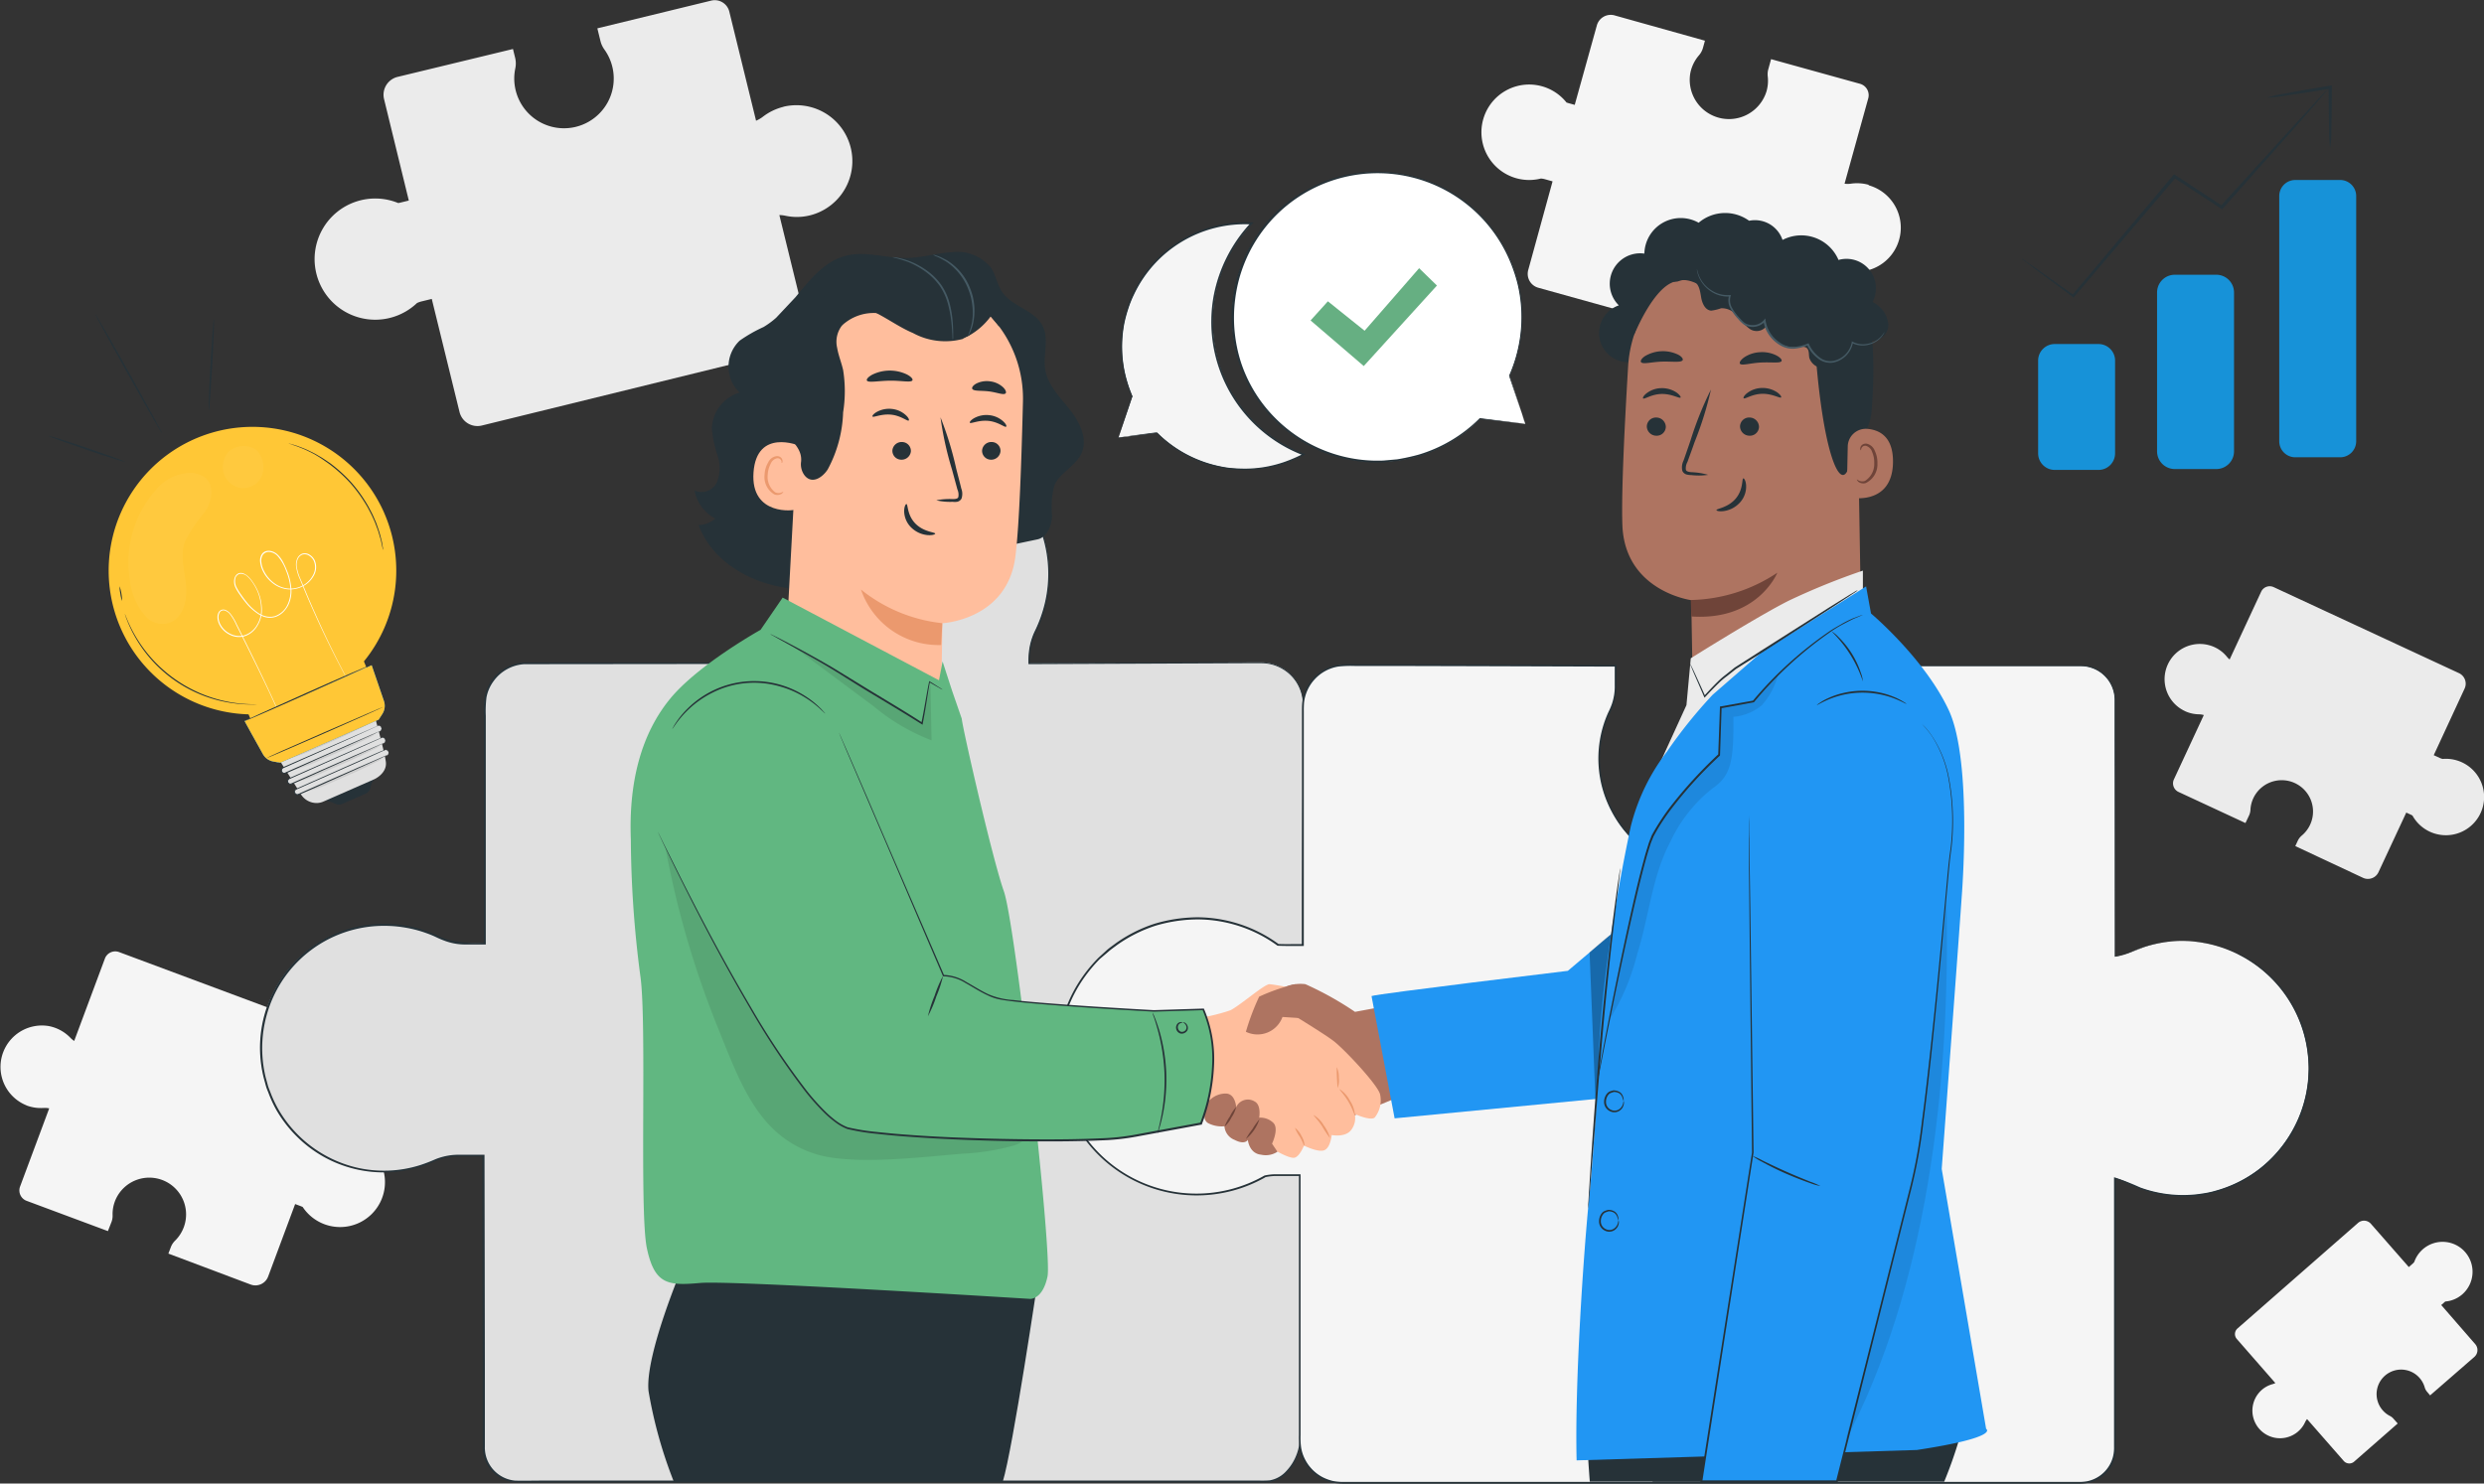<svg xmlns="http://www.w3.org/2000/svg" xmlns:xlink="http://www.w3.org/1999/xlink" width="202.536" height="121" viewBox="0 0 202.536 121">
  <rect x="0" y="0" width="202.536" height="121" fill="#333333" stroke="none"/>
  <defs>
    <clipPath id="clip-path">
      <rect id="Rectangle_3212" data-name="Rectangle 3212" width="202.536" height="121" transform="translate(0 0)" fill="#fff"/>
    </clipPath>
  </defs>
  <g id="Get_hired" data-name="Get hired" transform="translate(0 0)" clip-path="url(#clip-path)">
    <path id="Path_3033" data-name="Path 3033" d="M95.888,8.735a4.5,4.5,0,0,0-1.676.811,2.585,2.585,0,0,1-.55.32L91.476.952A1.223,1.223,0,0,0,90.005.07L80.72,2.331l.259,1.053a1.961,1.961,0,0,0,.315.673,4.056,4.056,0,1,1-7.271,1.579,2,2,0,0,0,0-.882l-.182-.738L64.431,6.292a1.5,1.5,0,0,0-1.1,1.817l2.017,8.268-.641.156c-.071.018-.147.035-.221.047a4.943,4.943,0,1,0,1.529,8.156A1.883,1.883,0,0,1,66.4,24.6l.82-.2,2.264,9.226a1.505,1.505,0,0,0,1.817,1.1l25.665-6.3a1.223,1.223,0,0,0,.9-1.47l-2.305-9.394a2.391,2.391,0,0,1,.5.056,4.455,4.455,0,0,0,2.752-.294,4.56,4.56,0,0,0-2.914-8.6Z" transform="translate(-32.015 -0.02)" fill="#ebebeb"/>
    <path id="Path_3034" data-name="Path 3034" d="M398.4,117.664a2.78,2.78,0,0,0,1.144.262,1.518,1.518,0,0,1,.4.062l-2.438,5.245a.771.771,0,0,0,.374,1.024l5.46,2.537.294-.621a1.226,1.226,0,0,0,.112-.456,2.509,2.509,0,0,1,.232-.941,2.555,2.555,0,1,1,3.963,3.032,1.262,1.262,0,0,0-.338.435l-.2.432,5.522,2.587a.945.945,0,0,0,.359.088.947.947,0,0,0,.9-.546l2.267-4.863.376.173.126.065a3.117,3.117,0,1,0,2.461-4.613,1.357,1.357,0,0,1-.238-.082l-.485-.224,2.517-5.433a.947.947,0,0,0-.459-1.258l-15.107-7.015a.771.771,0,0,0-1.023.373l-2.57,5.528a1.473,1.473,0,0,1-.223-.223,2.809,2.809,0,0,0-1.47-.947,2.872,2.872,0,0,0-1.955,5.377Z" transform="translate(-220.253 -59.667)" fill="#ebebeb"/>
    <path id="Path_3035" data-name="Path 3035" d="M414.809,240.981a2.21,2.21,0,0,0,.553-.735,1.149,1.149,0,0,1,.167-.267l2.988,3.413a.6.6,0,0,0,.852.056l3.549-3.108-.353-.4a.908.908,0,0,0-.294-.223,1.981,1.981,0,0,1-.588-.468,2,2,0,1,1,3.431-1.879.962.962,0,0,0,.2.383l.247.294,3.607-3.138a.741.741,0,0,0,.251-.509.737.737,0,0,0-.183-.537l-2.767-3.184.244-.214a.971.971,0,0,1,.085-.074,2.408,2.408,0,0,0,1.391-.588,2.443,2.443,0,1,0-3.916-2.646.906.906,0,0,1-.133.147l-.315.276-3.093-3.529a.741.741,0,0,0-1.047-.07l-9.829,8.609a.607.607,0,0,0-.059.853l3.146,3.6a1.134,1.134,0,0,1-.232.088,2.214,2.214,0,0,0-1.144.75,2.252,2.252,0,0,0,3.235,3.108Z" transform="translate(-227.419 -124.239)" fill="#f5f5f5"/>
    <path id="Path_3036" data-name="Path 3036" d="M303.1,16.588a3.5,3.5,0,0,0-1.47-.091,1.917,1.917,0,0,1-.5,0l1.935-6.971a.967.967,0,0,0-.67-1.176l-7.256-2.011-.226.823a1.508,1.508,0,0,0-.045.588,3.131,3.131,0,0,1-.1,1.208,3.2,3.2,0,0,1-6.212-1.491,3.146,3.146,0,0,1,.7-1.438,1.546,1.546,0,0,0,.329-.609l.162-.588L282.4,2.775a1.175,1.175,0,0,0-1.47.823l-1.8,6.469-.5-.138-.17-.053a3.893,3.893,0,1,0-2.093,6.2,1.433,1.433,0,0,1,.315.05l.641.179-1.979,7.21a1.176,1.176,0,0,0,.826,1.47l20.073,5.586a.968.968,0,0,0,1.176-.673l2.037-7.351a1.9,1.9,0,0,1,.323.232,3.53,3.53,0,0,0,2,.882,3.593,3.593,0,0,0,1.314-7.036Z" transform="translate(-150.732 -1.514)" fill="#f5f5f5"/>
    <path id="Path_3037" data-name="Path 3037" d="M2.232,187a3.338,3.338,0,0,0,1.364.2,1.67,1.67,0,0,1,.47.033L1.694,193.6a.906.906,0,0,0,.535,1.176l6.624,2.467.294-.75a1.426,1.426,0,0,0,.088-.544,2.961,2.961,0,0,1,.185-1.126,3,3,0,1,1,4.922,3.187,1.488,1.488,0,0,0-.359.541l-.2.526,6.707,2.523a1.106,1.106,0,0,0,.851-.031,1.109,1.109,0,0,0,.578-.625l2.2-5.907.456.17.156.065a3.66,3.66,0,1,0,2.461-5.631,1.4,1.4,0,0,1-.294-.073l-.588-.218,2.455-6.592a1.112,1.112,0,0,0-.653-1.432L9.78,174.492a.9.9,0,0,0-1.176.532l-2.5,6.71a1.68,1.68,0,0,1-.294-.241,3.315,3.315,0,0,0-1.8-.976,3.378,3.378,0,0,0-1.8,6.468Z" transform="translate(-0.054 -96.834)" fill="#f5f5f5"/>
    <path id="Path_3038" data-name="Path 3038" d="M124.506,121.121a8.694,8.694,0,0,1,4.41.968,4.9,4.9,0,0,0,2.005.491l1.791-.041.02-19.908a3.417,3.417,0,0,0-3.425-3.4l-18.924.071v-.409a5.22,5.22,0,0,1,.556-2.3,10.465,10.465,0,0,0,.908-6.4,10.641,10.641,0,0,0-21.114,1.823,10.44,10.44,0,0,0,.906,4.255,5.239,5.239,0,0,1,.473,2.132l.112.882H69.418a3.413,3.413,0,0,0-3.425,3.4v19.464H64.366a5.013,5.013,0,0,1-2.179-.523,10.252,10.252,0,0,0-6.174-.853,10.07,10.07,0,0,0,1.738,19.988,9.9,9.9,0,0,0,4.025-.853,4.934,4.934,0,0,1,2.017-.45h2.082l.041,23.816a2.782,2.782,0,0,0,2.79,2.773h61.048c1.541,0,2.746-1.935,2.746-3.464V140.941h-2.47a4.483,4.483,0,0,0-1.664.326,9.241,9.241,0,0,1-12.684-8.9C115.859,127.742,119.861,121.442,124.506,121.121Z" transform="translate(-26.476 -45.207)" fill="#e0e0e0"/>
    <path id="Path_3039" data-name="Path 3039" d="M124.5,121.106l-.162.02c-.106.015-.267.027-.479.071a6.574,6.574,0,0,0-1.791.638,12.176,12.176,0,0,0-4.913,5.4A12.8,12.8,0,0,0,115.7,132.4a9.473,9.473,0,0,0,.421,3.061,9.226,9.226,0,0,0,12.034,5.824,4.8,4.8,0,0,1,2.117-.4h2.264v21.481a4.481,4.481,0,0,1-.053.791,4.1,4.1,0,0,1-.22.77,4.033,4.033,0,0,1-.85,1.361,2.5,2.5,0,0,1-1.414.788,7.693,7.693,0,0,1-.817.02h-58.7c-.694,0-1.376.015-2.082-.015a2.858,2.858,0,0,1-2.576-2.926V156.8q-.018-8.527-.032-17.365l.076.076h-1.3a11.221,11.221,0,0,0-1.3.029,5.02,5.02,0,0,0-1.255.323,13.254,13.254,0,0,1-1.241.482,10.019,10.019,0,0,1-10.1-2.455,10.238,10.238,0,0,1-1.688-2.193,10.072,10.072,0,0,1-.588-1.262c-.079-.218-.179-.432-.244-.656l-.182-.673a10.115,10.115,0,0,1,8.383-12.475,10.451,10.451,0,0,1,3.317.079,10,10,0,0,1,1.6.432c.259.094.515.2.764.315a7.515,7.515,0,0,0,.747.32,9.571,9.571,0,0,0,3.208.294l-.076.073V103.577a9.436,9.436,0,0,1,.059-1.52,3.342,3.342,0,0,1,.6-1.4,3.491,3.491,0,0,1,2.59-1.435H92.22l-.07.077c-.038-.294-.073-.588-.112-.882a4.984,4.984,0,0,0-.274-1.608c-.085-.259-.2-.506-.294-.762s-.2-.517-.294-.779a10.477,10.477,0,0,1-.512-3.234l.044-.815a1.889,1.889,0,0,1,.029-.406l.065-.4c.05-.265.073-.535.147-.8l.215-.776a2.818,2.818,0,0,1,.129-.382l.15-.373a5.011,5.011,0,0,1,.323-.732l.37-.706.438-.665A10.534,10.534,0,0,1,94.734,83.7l.294-.244.326-.215c.218-.141.432-.294.653-.42a11.256,11.256,0,0,1,1.4-.662,10.534,10.534,0,0,1,2.964-.712,10.817,10.817,0,0,1,1.511-.024c.25.018.5.021.75.05l.741.112a10.747,10.747,0,0,1,5.193,2.6A10.585,10.585,0,0,1,111.8,94.318a11.112,11.112,0,0,1-.9,2.49,5.479,5.479,0,0,0-.382,1.226,6.129,6.129,0,0,0-.082,1.273l-.053-.053,14.407-.047h4.072c.265,0,.529,0,.794.017a3.463,3.463,0,0,1,3.093,2.955,13.294,13.294,0,0,1,.035,1.452v1.414c-.017,7.442-.029,13.358-.038,17.518v.024h-.021c-.72,0-1.394.041-2.02.029a5.063,5.063,0,0,1-1.676-.438,11.223,11.223,0,0,0-2.476-.882,7.637,7.637,0,0,0-1.538-.165h-.508a4.973,4.973,0,0,1,.508-.024,7.588,7.588,0,0,1,1.544.156,11.066,11.066,0,0,1,2.484.867,5.014,5.014,0,0,0,1.664.432c.621,0,1.3-.026,2.017-.038l-.024.024V103.618a13.092,13.092,0,0,0-.038-1.441,3.343,3.343,0,0,0-1.576-2.393,3.4,3.4,0,0,0-1.441-.485c-.256-.018-.52-.018-.785-.015h-.8l-3.275.015-14.407.061h-.056v-.068A6.4,6.4,0,0,1,110.411,98a5.37,5.37,0,0,1,.391-1.25,11.1,11.1,0,0,0,.882-2.472A10.458,10.458,0,0,0,108.5,84.242a10.642,10.642,0,0,0-5.134-2.561l-.732-.112c-.244-.026-.494-.029-.741-.047a10.234,10.234,0,0,0-4.41.729A11.4,11.4,0,0,0,96.1,82.9c-.218.129-.429.276-.647.415l-.32.212-.294.244a10.3,10.3,0,0,0-2.132,2.255l-.432.656-.364.7a4.837,4.837,0,0,0-.321.72l-.147.37a2.347,2.347,0,0,0-.126.373l-.215.77c-.07.256-.094.524-.141.785l-.065.394c-.021.132-.018.267-.03.4l-.044.8a10.485,10.485,0,0,0,.506,3.193,7,7,0,0,0,.294.767,7.309,7.309,0,0,1,.312.77,5.25,5.25,0,0,1,.279,1.653c.035.294.073.588.112.882v.08h-.077L69.2,99.363a3.336,3.336,0,0,0-2.482,1.373,3.233,3.233,0,0,0-.588,1.343,9.283,9.283,0,0,0-.056,1.494v18.653H64.373a4.8,4.8,0,0,1-1.626-.294,7.838,7.838,0,0,1-.759-.323,8.1,8.1,0,0,0-.756-.309,9.72,9.72,0,0,0-1.573-.426,10.259,10.259,0,0,0-3.27-.076,9.928,9.928,0,0,0-7.645,5.713,10.109,10.109,0,0,0-.612,6.569l.182.665c.065.22.162.429.241.647a9.773,9.773,0,0,0,.588,1.241,10.065,10.065,0,0,0,6.339,4.772,9.82,9.82,0,0,0,5.266-.194,12.839,12.839,0,0,0,1.232-.476,5.176,5.176,0,0,1,1.294-.329c.444-.053.882-.024,1.317-.032H65.97v.077q.018,8.821.029,17.365v6.351a2.711,2.711,0,0,0,2.443,2.782c.676.026,1.379,0,2.058,0h58.7c.267.006.536,0,.8-.021a2.365,2.365,0,0,0,1.343-.753,3.943,3.943,0,0,0,.829-1.32,3.756,3.756,0,0,0,.265-1.52V140.9l.047.05h-2.214a4.727,4.727,0,0,0-2.085.391,9.115,9.115,0,0,1-4.078.559,9.269,9.269,0,0,1-6.469-3.464,9.142,9.142,0,0,1-1.573-2.981,9.618,9.618,0,0,1-.421-3.085,12.94,12.94,0,0,1,1.47-5.187,12.2,12.2,0,0,1,4.949-5.4,6.38,6.38,0,0,1,1.8-.626,4.028,4.028,0,0,1,.479-.065Z" transform="translate(-26.465 -45.192)" fill="#263238"/>
    <path id="Path_3040" data-name="Path 3040" d="M285.664,144.419a10.211,10.211,0,0,0-4.155.882,5.422,5.422,0,0,1-1.391.409V124.773a2.791,2.791,0,0,0-2.79-2.791H255.562v2.473a4.419,4.419,0,0,0,.327,1.664,9.249,9.249,0,1,1-16.954-.459,4.6,4.6,0,0,0,.45-1.944v-1.735l-22.052-.07a3.426,3.426,0,0,0-3.425,3.425l-.023,19.405H212.37c-.171,0-.344,0-.518-.017a11.27,11.27,0,1,0-1.044,18.891,4.327,4.327,0,0,1,.915-.1h1.928v21.661a3.429,3.429,0,0,0,3.425,3.425H277.32a2.79,2.79,0,0,0,2.79-2.79V163.76a5.53,5.53,0,0,1,1.079.394,10.24,10.24,0,0,0,6.248.882,10.4,10.4,0,0,0-1.773-20.617Z" transform="translate(-107.668 -67.679)" fill="#f5f5f5"/>
    <path id="Path_3041" data-name="Path 3041" d="M285.583,144.342l.656.03a4.989,4.989,0,0,1,.806.076l.517.083a3.655,3.655,0,0,1,.588.135l.653.179c.226.073.459.173.706.267.124.05.25.1.376.153l.376.194a6.658,6.658,0,0,1,.788.444,10.406,10.406,0,0,1,4.86,8.136c0,.25.032.505.032.761s-.026.518-.041.779a2.018,2.018,0,0,1-.026.4l-.062.4-.062.4c-.029.133-.061.265-.094.4a10.379,10.379,0,0,1-1.32,3.14,10.521,10.521,0,0,1-2.464,2.714,10.406,10.406,0,0,1-3.5,1.764c-.323.1-.662.153-1,.23a6.64,6.64,0,0,1-1.032.126,10.315,10.315,0,0,1-4.24-.588c-.7-.235-1.341-.647-2.058-.815l.059-.044v22.323a3.008,3.008,0,0,1-.068.391,2.853,2.853,0,0,1-2.188,2.129,3.911,3.911,0,0,1-.806.059H217.322a5.347,5.347,0,0,1-1.032-.071,3.869,3.869,0,0,1-.979-.362,3.524,3.524,0,0,1-1.435-1.488,3.338,3.338,0,0,1-.327-1,5.727,5.727,0,0,1-.053-1.044v-21.2l.077.077h-2.114a4.545,4.545,0,0,0-.714.094h.024A11.354,11.354,0,0,1,193.8,153.86a12.1,12.1,0,0,1,.544-3.584,11.377,11.377,0,0,1,1.65-3.208,11.9,11.9,0,0,1,1.176-1.37l.665-.605c.226-.2.476-.365.714-.547a11.618,11.618,0,0,1,3.184-1.605,12.476,12.476,0,0,1,3.508-.524,11.307,11.307,0,0,1,6.586,2.176h-.038c.665.032,1.347,0,2.014.015l-.073.077q0-6.218.015-12.275v-6.754c0-.247,0-.5.024-.75a3.507,3.507,0,0,1,2.881-3.073,9.544,9.544,0,0,1,1.47-.05h4.366l5.719.018,11.108.038h.07v1.629a4.643,4.643,0,0,1-.22,1.541,5.823,5.823,0,0,1-.294.72c-.109.229-.2.468-.294.706a9.011,9.011,0,0,0,.5,7.239,9.216,9.216,0,0,0,1.72,2.352,9.579,9.579,0,0,0,2.326,1.67,9.051,9.051,0,0,0,5.463.882,9.173,9.173,0,0,0,4.843-2.326,9.039,9.039,0,0,0,1.676-2.058,8.729,8.729,0,0,0,1.005-2.4,9.019,9.019,0,0,0-.109-5.022c-.115-.4-.294-.776-.415-1.176a4.408,4.408,0,0,1-.168-1.238v-2.5h21.311c.294,0,.568,0,.853.02a2.829,2.829,0,0,1,2.5,2.831v3.069c0,7.939-.017,13.987-.02,17.839l-.021-.018a14.425,14.425,0,0,0,2.417-.8,10.175,10.175,0,0,1,1.743-.391,8.868,8.868,0,0,1,1.047-.082h0a8.539,8.539,0,0,0-1.047.091,10.535,10.535,0,0,0-1.735.4,14.292,14.292,0,0,1-2.42.806h-.024v-.021c0-3.852,0-9.9-.017-17.839V124.7a2.752,2.752,0,0,0-1.644-2.532,2.924,2.924,0,0,0-.791-.215c-.274-.024-.559-.015-.844-.017H255.474l.053-.056v2.47a4.44,4.44,0,0,0,.167,1.209c.109.394.294.773.415,1.176a9.142,9.142,0,0,1,.112,5.087,8.91,8.91,0,0,1-1.015,2.434,9.2,9.2,0,0,1-1.7,2.082,9.3,9.3,0,0,1-4.91,2.352,9.176,9.176,0,0,1-5.537-.9,9.66,9.66,0,0,1-2.352-1.694,9.32,9.32,0,0,1-1.747-2.373,9.183,9.183,0,0,1-.512-7.351c.089-.241.182-.479.294-.714a5.554,5.554,0,0,0,.294-.706,4.456,4.456,0,0,0,.212-1.5V121.9l.068.071-11.108-.035-5.719-.015h-4.366a9.067,9.067,0,0,0-1.449.05,3.361,3.361,0,0,0-2.761,2.94c-.017.241-.024.485-.02.735v19.106h-.077c-.673,0-1.338.015-2.026-.017h-.038a11.134,11.134,0,0,0-6.5-2.146,12.245,12.245,0,0,0-3.461.517,11.541,11.541,0,0,0-3.14,1.582c-.235.179-.482.344-.7.541l-.688.585a11.767,11.767,0,0,0-1.153,1.353,11.2,11.2,0,0,0-1.626,3.163,11.879,11.879,0,0,0-.538,3.529,11.191,11.191,0,0,0,16.742,9.62,4.436,4.436,0,0,1,.738-.1h2.2v21.272a5.8,5.8,0,0,0,.05,1.017,3.192,3.192,0,0,0,.315.956,3.366,3.366,0,0,0,1.376,1.426,3.653,3.653,0,0,0,.935.347,4.946,4.946,0,0,0,1,.068H277a3.806,3.806,0,0,0,.782-.056,2.744,2.744,0,0,0,2.1-2.041,3,3,0,0,0,.076-.758v-21.99l.059.015a21.1,21.1,0,0,1,2.081.82,10.193,10.193,0,0,0,4.2.588c.347-.02.688-.071,1.023-.124a7.1,7.1,0,0,0,.991-.226,10.345,10.345,0,0,0,3.475-1.734,10.475,10.475,0,0,0,2.446-2.694,10.3,10.3,0,0,0,1.32-3.117c.029-.132.062-.264.094-.394l.062-.4c.02-.133.038-.262.059-.394s.018-.262.029-.391q.021-.394.045-.776c0-.256-.024-.508-.036-.758A10.357,10.357,0,0,0,291,145.93a6.81,6.81,0,0,0-.782-.444l-.332-.2c-.126-.056-.253-.1-.374-.15-.247-.1-.476-.2-.7-.273l-.65-.182a3.911,3.911,0,0,0-.588-.135l-.514-.085a5.122,5.122,0,0,0-.8-.085C285.8,144.342,285.583,144.342,285.583,144.342Z" transform="translate(-107.586 -67.602)" fill="#263238"/>
    <path id="Path_3042" data-name="Path 3042" d="M235.079,180.707a3.235,3.235,0,0,1,1.861-.32,26.471,26.471,0,0,1,4.046,2.258l2.555-.476,1.505,7.212-9.968,4.143Z" transform="translate(-130.504 -100.118)" fill="#ae7461"/>
    <path id="Path_3043" data-name="Path 3043" d="M217.3,183.277a15.126,15.126,0,0,0,3.111-.7c.826-.406,2.8-2.164,3.214-2.131s1.908.317,1.908.317l-.605,1.814s2.99,1.811,3.881,2.479,3.69,3.661,3.823,4.39a2.256,2.256,0,0,1-.444,1.879c-.35.288-1.623-.294-1.623-.294a1.591,1.591,0,0,1-.294,1.305c-.476.635-1.59.412-1.59.412s-.094,1.049-.606,1.241-1.653-.379-1.653-.379-.347.882-.761.985-1.594-.605-1.594-.605-5.09-3.658-6.233-4.2a5.72,5.72,0,0,0-1.493-.571Z" transform="translate(-120.102 -100.174)" fill="#ffbe9d"/>
    <path id="Path_3044" data-name="Path 3044" d="M238.088,208.229c-.024,0-.038-.091-.091-.223a4.088,4.088,0,0,0-.256-.508,3.327,3.327,0,0,1-.394-.726,1.768,1.768,0,0,1,.526.65,1.868,1.868,0,0,1,.226.553C238.132,208.13,238.105,208.229,238.088,208.229Z" transform="translate(-131.763 -114.788)" fill="#eb996e"/>
    <path id="Path_3045" data-name="Path 3045" d="M242.1,206.314a8.083,8.083,0,0,1-.641-.961c-.346-.529-.72-.882-.693-.915a2.233,2.233,0,0,1,.82.829A3.058,3.058,0,0,1,242.1,206.314Z" transform="translate(-133.658 -113.493)" fill="#eb996e"/>
    <path id="Path_3046" data-name="Path 3046" d="M246.778,201.837c-.047,0-.188-.541-.538-1.132s-.759-.991-.726-1.026a2.476,2.476,0,0,1,.855.947A2.451,2.451,0,0,1,246.778,201.837Z" transform="translate(-136.296 -110.851)" fill="#eb996e"/>
    <path id="Path_3047" data-name="Path 3047" d="M245.007,195.641a1.87,1.87,0,0,1,.17.852,1.922,1.922,0,0,1-.094.865Q245,196.5,245.007,195.641Z" transform="translate(-136.015 -108.61)" fill="#eb996e"/>
    <path id="Path_3048" data-name="Path 3048" d="M228.358,184.326a19.688,19.688,0,0,1,1.082-2.864,15.582,15.582,0,0,1,2.94-1.017l.823,2.132-.588.624-1.273-.083A2.165,2.165,0,0,1,228.358,184.326Z" transform="translate(-126.773 -100.174)" fill="#ae7461"/>
    <path id="Path_3049" data-name="Path 3049" d="M217.184,200.479s-.365.279,0,.947,1.35.191,1.667,0c0,0-.476,1.114.129,1.47a2.381,2.381,0,0,0,1.335.256,1.294,1.294,0,0,0,.826,1.111c.859.444,1.082,0,1.082,0s.1,1.114,1.082,1.209a1.733,1.733,0,0,0,1.332-.241l-.441-.659s.573-1.176.127-1.676a1.521,1.521,0,0,0-1.176-.444s.194-1.035-.374-1.323a1.044,1.044,0,0,0-1.5.465s-.064-1.135-.882-1.109a1.841,1.841,0,0,0-1.273.535Z" transform="translate(-120.479 -111.295)" fill="#ae7461"/>
    <path id="Path_3050" data-name="Path 3050" d="M225.4,202.971a2.527,2.527,0,0,1-.379.847,2.43,2.43,0,0,1-.558.744,3.423,3.423,0,0,1,.426-.82A3.188,3.188,0,0,1,225.4,202.971Z" transform="translate(-124.611 -112.679)" fill="#6f4439"/>
    <path id="Path_3051" data-name="Path 3051" d="M229.468,205.218a3.489,3.489,0,0,1-1.1,1.605,5.188,5.188,0,0,1,.535-.812A5.32,5.32,0,0,1,229.468,205.218Z" transform="translate(-126.78 -113.926)" fill="#6f4439"/>
    <path id="Path_3052" data-name="Path 3052" d="M178.984,232.2h-4.825l-1.235,17.548h4.837c.823-2.673,2.881-16.6,2.881-16.6Z" transform="translate(-95.998 -128.907)" fill="#263238"/>
    <path id="Path_3053" data-name="Path 3053" d="M121.623,232.2s-3.087,7.239-2.778,10.171a36.7,36.7,0,0,0,2.058,7.374h23.9a54.613,54.613,0,0,0,1.176-6.069c.515-3.619,1.905-11.467,1.905-11.467Z" transform="translate(-65.965 -128.907)" fill="#263238"/>
    <path id="Path_3054" data-name="Path 3054" d="M157.9,59.078c-.806-1.017-1.805-2-2.011-3.281-.188-1.176.327-2.473-.2-3.528-.638-1.32-2.52-1.591-3.331-2.817-.394-.588-.488-1.344-.882-1.941a3.54,3.54,0,0,0-3.234-1.276c-1.218.071-2.394.447-3.605.47-1.664.035-3.349-.588-4.966-.191-1.782.441-2.94,1.944-4.149,3.393l-1.573,1.673a6.782,6.782,0,0,1-1.032.756,11.927,11.927,0,0,0-1.944,1.111,2.929,2.929,0,0,0,0,4.237,3.144,3.144,0,0,0-2.264,2.967,9.5,9.5,0,0,0,.464,2.158,3.16,3.16,0,0,1-.044,2.164,1.383,1.383,0,0,1-1.838.691,3.3,3.3,0,0,0,1.694,2.288,1.988,1.988,0,0,1-1.359.526c1.194,3.234,4.772,5.06,8.207,5.242s6.78-.964,10.023-2.093l9.359-1.964c.82-.147,1.206-1.117,1.235-1.949a6.658,6.658,0,0,1,.191-2.473c.459-1.05,1.726-1.555,2.2-2.593C159.385,61.474,158.711,60.1,157.9,59.078Z" transform="translate(-70.666 -25.662)" fill="#263238"/>
    <path id="Path_3055" data-name="Path 3055" d="M144.321,72.764a38.163,38.163,0,0,1-1.329-6.442,13.348,13.348,0,0,1,.855-6.469c.133-.294,1.226-2.352,1.556-2.293.235.035-.473,1.952-.365,2.164a11.3,11.3,0,0,1,.932,6.642A29.7,29.7,0,0,1,144.321,72.764Z" transform="translate(-79.342 -31.954)" fill="#263238"/>
    <path id="Path_3056" data-name="Path 3056" d="M145.286,60.692c.106-5.507,3.4-10.035,8.9-9.779l.508.053A9.847,9.847,0,0,1,163.512,61c-.118,4.772-.294,10.044-.609,12.578-.617,5.248-5.96,5.51-5.96,5.51l-.144,8.671L144.292,79.09Z" transform="translate(-80.104 -28.258)" fill="#ffbe9d"/>
    <path id="Path_3057" data-name="Path 3057" d="M164.438,110.835a12.747,12.747,0,0,1-6.63-2.743,6.682,6.682,0,0,0,6.539,4.522Z" transform="translate(-87.607 -60.007)" fill="#eb996e"/>
    <path id="Path_3058" data-name="Path 3058" d="M181.5,81.8a.756.756,0,0,1-.8.682.726.726,0,0,1-.7-.759.756.756,0,0,1,.8-.682.72.72,0,0,1,.7.759Z" transform="translate(-99.924 -44.99)" fill="#263238"/>
    <path id="Path_3059" data-name="Path 3059" d="M180.708,77.039c-.1.088-.626-.391-1.435-.473s-1.441.259-1.52.15c-.038-.05.077-.215.353-.376a2.088,2.088,0,0,1,1.232-.241,2,2,0,0,1,1.129.5C180.708,76.816,180.773,77,180.708,77.039Z" transform="translate(-98.675 -42.238)" fill="#263238"/>
    <path id="Path_3060" data-name="Path 3060" d="M165.073,81.8a.759.759,0,0,1-.806.682.726.726,0,0,1-.659-.476.719.719,0,0,1-.044-.282.756.756,0,0,1,.8-.682.724.724,0,0,1,.663.475A.732.732,0,0,1,165.073,81.8Z" transform="translate(-90.802 -44.99)" fill="#263238"/>
    <path id="Path_3061" data-name="Path 3061" d="M162.862,75.9c-.1.088-.626-.394-1.435-.476s-1.444.259-1.52.15c-.038-.047.074-.215.353-.373a2.075,2.075,0,0,1,1.229-.244,1.981,1.981,0,0,1,1.129.5C162.862,75.676,162.918,75.861,162.862,75.9Z" transform="translate(-88.768 -41.604)" fill="#263238"/>
    <path id="Path_3062" data-name="Path 3062" d="M171.615,83.283a5.511,5.511,0,0,1,1.338-.1c.209,0,.406-.021.456-.159a1.032,1.032,0,0,0-.073-.623l-.444-1.635a26.909,26.909,0,0,1-.935-4.252,27.227,27.227,0,0,1,1.276,4.166c.144.573.294,1.117.418,1.641a1.2,1.2,0,0,1,.02.82.517.517,0,0,1-.37.265,1.35,1.35,0,0,1-.356,0A4.916,4.916,0,0,1,171.615,83.283Z" transform="translate(-95.272 -42.478)" fill="#263238"/>
    <path id="Path_3063" data-name="Path 3063" d="M165.911,92.42c.133,0,.041.882.726,1.585s1.626.7,1.62.826c0,.056-.226.15-.621.118a2.183,2.183,0,0,1-1.358-.641,1.9,1.9,0,0,1-.553-1.323C165.729,92.617,165.85,92.408,165.911,92.42Z" transform="translate(-92.003 -51.306)" fill="#263238"/>
    <path id="Path_3064" data-name="Path 3064" d="M162.6,68.733c-.1.212-.9.021-1.858.035s-1.764.191-1.859-.018c-.047-.1.109-.294.441-.473a3.234,3.234,0,0,1,2.828-.015C162.493,68.441,162.649,68.633,162.6,68.733Z" transform="translate(-88.202 -37.719)" fill="#263238"/>
    <path id="Path_3065" data-name="Path 3065" d="M180.908,70.871c-.162.171-.7-.079-1.364-.159s-1.25,0-1.359-.212c-.047-.1.059-.273.326-.423a1.911,1.911,0,0,1,1.144-.182,1.886,1.886,0,0,1,1.05.485C180.922,70.592,180.981,70.789,180.908,70.871Z" transform="translate(-98.913 -38.79)" fill="#263238"/>
    <path id="Path_3066" data-name="Path 3066" d="M141.858,81.371c-.088-.047-3.5-1.447-3.763,2.158s3.411,3.125,3.422,3.023S141.858,81.371,141.858,81.371Z" transform="translate(-76.656 -45.003)" fill="#ffbe9d"/>
    <path id="Path_3067" data-name="Path 3067" d="M141.662,86.528a1.021,1.021,0,0,1-.177.079.617.617,0,0,1-.47-.024,1.561,1.561,0,0,1-.617-1.447,2.115,2.115,0,0,1,.241-.882.735.735,0,0,1,.508-.45.327.327,0,0,1,.359.2c.041.106,0,.176.032.182s.08-.053.062-.206a.386.386,0,0,0-.123-.235.474.474,0,0,0-.341-.118.882.882,0,0,0-.7.512,2.093,2.093,0,0,0-.294.988,1.63,1.63,0,0,0,.8,1.623.671.671,0,0,0,.588-.053C141.648,86.616,141.674,86.537,141.662,86.528Z" transform="translate(-77.8 -46.426)" fill="#eb996e"/>
    <path id="Path_3068" data-name="Path 3068" d="M160.9,54.015c.6-.294-1.026-2.288-2.42-3.028-2.105-1.123-5.378-1.944-7.412-1.505a8.73,8.73,0,0,0-5.881,3.711,14.184,14.184,0,0,0-2.058,7.142,4.309,4.309,0,0,0,.367,2.235c.453.829,1.385,1.394,1.273,2.493a1.509,1.509,0,0,0,.294,1.123c.614.747,1.47.138,1.879-.5a10.486,10.486,0,0,0,1.255-4.657,10.853,10.853,0,0,0,0-3.446c-.138-.612-.385-1.2-.488-1.817a2.163,2.163,0,0,1,.373-1.785,2.121,2.121,0,0,1,.312-.276,3.772,3.772,0,0,1,3.778-.47c1.984.85,5.384,2.146,6.333,1.514a5.568,5.568,0,0,0,1.72-1.535Z" transform="translate(-79.452 -27.402)" fill="#263238"/>
    <path id="Path_3069" data-name="Path 3069" d="M154.874,48.2a7.937,7.937,0,0,1,6.071.726,4.156,4.156,0,0,1,2.02,2.535,2.373,2.373,0,0,1-1.361,2.726l-.065.05a5.5,5.5,0,0,1-4.06-.479c-1.262-.532-2.352-1.4-3.626-1.926a7.333,7.333,0,0,0-4.281-.4A11.963,11.963,0,0,1,154.874,48.2Z" transform="translate(-83.035 -26.594)" fill="#263238"/>
    <path id="Path_3070" data-name="Path 3070" d="M163.538,47.151a1.43,1.43,0,0,1,.368.035,6,6,0,0,1,.97.265,6.178,6.178,0,0,1,1.329.685,5.066,5.066,0,0,1,1.323,1.267,4.876,4.876,0,0,1,.73,1.682,8.864,8.864,0,0,1,.22,1.47c.029.423.032.764.027,1a1.379,1.379,0,0,1-.027.368,1.956,1.956,0,0,1-.032-.368c-.015-.235-.033-.588-.074-.994a9.878,9.878,0,0,0-.253-1.45,4.866,4.866,0,0,0-.714-1.629,5.257,5.257,0,0,0-1.279-1.241,6.746,6.746,0,0,0-1.288-.7A12.506,12.506,0,0,0,163.538,47.151Z" transform="translate(-90.788 -26.175)" fill="#455a64"/>
    <path id="Path_3071" data-name="Path 3071" d="M171,46.7a1.193,1.193,0,0,1,.312.085,2.94,2.94,0,0,1,.356.132l.453.229a4.666,4.666,0,0,1,1.87,2.2,5.935,5.935,0,0,1,.265.794,5.731,5.731,0,0,1,.118.767,5.333,5.333,0,0,1,0,.706,4.961,4.961,0,0,1-.083.606,2.9,2.9,0,0,1-.132.488,2.346,2.346,0,0,1-.144.353,1.247,1.247,0,0,1-.168.276,6.638,6.638,0,0,0,.339-1.135,5.68,5.68,0,0,0,.061-.588,5.423,5.423,0,0,0-.026-.685,5.889,5.889,0,0,0-.124-.747,6.247,6.247,0,0,0-.258-.77,4.784,4.784,0,0,0-1.788-2.167l-.429-.241a3.112,3.112,0,0,0-.341-.156A1.594,1.594,0,0,1,171,46.7Z" transform="translate(-94.93 -25.927)" fill="#455a64"/>
    <path id="Path_3072" data-name="Path 3072" d="M142.587,119.457c0,.494,2.479,11.385,3.428,14.06s3.955,29.505,3.561,31.416-1.423,1.835-1.423,1.835-24.284-1.529-26.891-1.3-3.719.153-4.352-2.828.017-18.474-.535-22.219a88.252,88.252,0,0,1-.774-11.126c-.185-4.822.915-8.691,3.208-11.482s7.371-5.616,7.371-5.616l1.8-2.626,12.746,6.739.294-1.532.774,2.388Z" transform="translate(-64.165 -60.829)" fill="#61b781"/>
    <g id="Group_76063" data-name="Group 76063" transform="translate(54.283 68.579)" opacity="0.3">
      <path id="Path_3073" data-name="Path 3073" d="M151.641,177.405c-.211-.541-.9-.676-1.47-.741-5.4-.588-11.02-1.947-14.963-5.684a28.582,28.582,0,0,1-3.934-5c-2.561-3.875-4.972-7.85-7.38-11.822l-1.87.708a75.646,75.646,0,0,0,4.143,14.269c1.867,4.6,3.319,9.062,8.047,10.562,3.061.976,8.873.229,12.076-.024a18.61,18.61,0,0,0,3.966-.621,2.571,2.571,0,0,0,1.073-.547,1.058,1.058,0,0,0,.311-1.1Z" transform="translate(-122.024 -154.16)" opacity="0.3"/>
    </g>
    <path id="Path_3074" data-name="Path 3074" d="M120.167,137.562c.141.247,10.946,23.328,15.771,24.277s19.817,1.176,22.746.617,5.778-1.07,5.778-1.07,2.117-5.031.182-9.32l-4.025.126s-11.2-.6-12.781-1.035-2.94-1.917-4.372-1.838l-8.526-19.826s-5.537-5.139-9.491-3.557S119.009,135.5,120.167,137.562Z" transform="translate(-66.552 -69.745)" fill="#61b781"/>
    <path id="Path_3075" data-name="Path 3075" d="M211.654,195.507a2.279,2.279,0,0,1,.08-.385c.065-.247.144-.605.229-1.053s.159-.979.212-1.576a16.658,16.658,0,0,0,.044-1.943,15.926,15.926,0,0,0-.55-3.49c-.121-.435-.229-.788-.311-1.026a1.727,1.727,0,0,1-.112-.379,2.051,2.051,0,0,1,.167.359c.1.232.226.588.362,1.017a14.309,14.309,0,0,1,.588,3.513,15.155,15.155,0,0,1-.056,1.964,13.913,13.913,0,0,1-.247,1.585c-.1.444-.194.8-.276,1.044A1.658,1.658,0,0,1,211.654,195.507Z" transform="translate(-117.273 -103.065)" fill="#263238"/>
    <path id="Path_3076" data-name="Path 3076" d="M135.328,134.311s.059.118.161.353l.456,1.035c.4.914.976,2.252,1.723,3.969,1.47,3.443,3.622,8.394,6.236,14.445l-.059-.035a3.678,3.678,0,0,1,1.888.588c.588.323,1.155.7,1.782.988a6.025,6.025,0,0,0,2.026.471c.711.085,1.435.147,2.17.209,2.94.244,6.051.435,9.294.617l4.028-.129h.05l.02.047a10.4,10.4,0,0,1,.806,4.622,15.2,15.2,0,0,1-.988,4.757v.038h-.044l-2.561.474-2.8.517a19.017,19.017,0,0,1-2.8.294c-1.864.085-3.7.091-5.5.082s-3.575-.05-5.31-.115-3.431-.153-5.084-.279c-.829-.059-1.643-.138-2.446-.226a17.22,17.22,0,0,1-2.37-.391,4.116,4.116,0,0,1-1.023-.588,8.375,8.375,0,0,1-.882-.764A19.091,19.091,0,0,1,132.6,163.6a61.456,61.456,0,0,1-4.54-6.83c-2.534-4.328-4.36-7.939-5.616-10.456-.626-1.255-1.1-2.237-1.414-2.9s-.476-1.02-.476-1.02.047.085.133.253l.371.753,1.44,2.887c1.27,2.5,3.114,6.113,5.657,10.432a61.971,61.971,0,0,0,4.546,6.8,18.36,18.36,0,0,0,1.488,1.673,8.432,8.432,0,0,0,.859.75,4.059,4.059,0,0,0,.976.556,17.3,17.3,0,0,0,2.352.383c.8.085,1.614.165,2.44.223q2.479.186,5.081.27c1.732.062,3.5.1,5.292.112s3.637,0,5.5-.085a18.511,18.511,0,0,0,2.784-.294l2.8-.518,2.561-.473-.056.044a14.992,14.992,0,0,0,.976-4.7,10.207,10.207,0,0,0-.791-4.554l.071.044-4.028.124c-3.234-.182-6.357-.376-9.3-.626-.735-.064-1.47-.126-2.173-.212-.356-.041-.709-.088-1.058-.153a3.912,3.912,0,0,1-1.006-.335c-.638-.294-1.208-.67-1.791-.994a3.576,3.576,0,0,0-1.82-.564h-.044l-.015-.038-6.189-14.466-1.7-3.966-.438-1.044C135.375,134.435,135.328,134.311,135.328,134.311Z" transform="translate(-66.923 -74.562)" fill="#263238"/>
    <path id="Path_3077" data-name="Path 3077" d="M135.7,127.513s-.15-.138-.418-.388a8.045,8.045,0,0,0-1.238-.932,7.837,7.837,0,0,0-2.1-.908,7.5,7.5,0,0,0-5.454.544,7.993,7.993,0,0,0-1.876,1.305,8.4,8.4,0,0,0-1.029,1.158c-.212.294-.32.471-.332.465s.018-.05.065-.133a4.148,4.148,0,0,1,.22-.364,7.134,7.134,0,0,1,1-1.2,7.7,7.7,0,0,1,9.562-.956,7.144,7.144,0,0,1,1.22.979c.132.126.22.241.294.315S135.706,127.509,135.7,127.513Z" transform="translate(-68.425 -69.319)" fill="#263238"/>
    <path id="Path_3078" data-name="Path 3078" d="M171.31,178.919a10.369,10.369,0,0,1-.547,1.673,10.092,10.092,0,0,1-.688,1.623,10.423,10.423,0,0,1,.547-1.676A9.823,9.823,0,0,1,171.31,178.919Z" transform="translate(-94.417 -99.326)" fill="#263238"/>
    <path id="Path_3079" data-name="Path 3079" d="M216.133,187.422a.162.162,0,0,1,.112,0,.445.445,0,0,1,.218.214.46.46,0,0,1,0,.456.533.533,0,0,1-.512.238.5.5,0,0,1-.385-.412.477.477,0,0,1,.147-.435.387.387,0,0,1,.294-.094c.074,0,.106.027.106.035a.575.575,0,0,0-.318.138.382.382,0,0,0-.082.154.375.375,0,0,0,0,.175.367.367,0,0,0,.273.294.4.4,0,0,0,.368-.161.372.372,0,0,0,.056-.165.368.368,0,0,0-.027-.173C216.286,187.472,216.128,187.442,216.133,187.422Z" transform="translate(-119.667 -104.028)" fill="#263238"/>
    <path id="Path_3080" data-name="Path 3080" d="M155.242,120.792a1.866,1.866,0,0,1-.294-.15l-.8-.459.056-.027c-.159.806-.311,1.988-.588,3.4l-.017.094-.082-.053c-1.176-.744-2.6-1.6-4.117-2.511-1.129-.676-2.185-1.358-3.158-1.949s-1.87-1.091-2.623-1.511l-1.785-.994-.482-.274a.725.725,0,0,1-.165-.1,1.244,1.244,0,0,1,.179.077l.5.247c.429.218,1.05.541,1.808.95s1.658.908,2.646,1.488l3.163,1.938c1.514.914,2.94,1.764,4.117,2.534l-.1.041c.294-1.406.456-2.59.638-3.393v-.053l.044.029c.33.2.588.368.785.491A2.314,2.314,0,0,1,155.242,120.792Z" transform="translate(-78.379 -64.542)" fill="#263238"/>
    <g id="Group_76064" data-name="Group 76064" transform="translate(64.606 52.672)" opacity="0.3">
      <path id="Path_3081" data-name="Path 3081" d="M145.23,118.4l6.651,4.957a16.706,16.706,0,0,0,4.7,2.758q-.047-2.311-.094-4.622l-.682,3.235Z" transform="translate(-145.23 -118.402)" opacity="0.3"/>
    </g>
    <path id="Path_3082" data-name="Path 3082" d="M295.8,51.2a2.382,2.382,0,0,1-1.1-4.613,2.479,2.479,0,0,1,2.082-4.222,2.967,2.967,0,0,1,4.425-2.517,3.337,3.337,0,0,1,4.116-.162,2.373,2.373,0,0,1,2.173,3.984" transform="translate(-162.706 -21.681)" fill="#263238"/>
    <path id="Path_3083" data-name="Path 3083" d="M297.81,55.267a10.111,10.111,0,0,1,9.891-9.5h.524c5.651.215,8.627,5.137,8.256,10.782l.335,20.138-13.734,4.931-.126-7.262s-5.44-.726-5.616-6.16C297.251,65.572,297.516,60.162,297.81,55.267Z" transform="translate(-165.058 -25.406)" fill="#ae7461"/>
    <path id="Path_3084" data-name="Path 3084" d="M309.9,107.231a13.163,13.163,0,0,0,7.056-2.226s-1.582,3.94-7.018,3.566Z" transform="translate(-172.04 -58.293)" fill="#6f4439"/>
    <path id="Path_3085" data-name="Path 3085" d="M301.842,77.264a.776.776,0,0,0,.764.767.741.741,0,0,0,.785-.714.777.777,0,0,0-.764-.767.74.74,0,0,0-.717.429A.731.731,0,0,0,301.842,77.264Z" transform="translate(-167.567 -42.495)" fill="#263238"/>
    <path id="Path_3086" data-name="Path 3086" d="M301.145,72c.1.1.676-.347,1.511-.362s1.452.391,1.541.294c.044-.044-.059-.226-.329-.415a2.128,2.128,0,0,0-1.235-.353,2.034,2.034,0,0,0-1.2.415C301.18,71.772,301.1,71.954,301.145,72Z" transform="translate(-167.173 -39.506)" fill="#263238"/>
    <path id="Path_3087" data-name="Path 3087" d="M318.927,77.264a.774.774,0,0,0,.762.767.74.74,0,0,0,.717-.429.732.732,0,0,0,.068-.286.776.776,0,0,0-.762-.767.741.741,0,0,0-.543.192.741.741,0,0,0-.242.523Z" transform="translate(-177.052 -42.495)" fill="#263238"/>
    <path id="Path_3088" data-name="Path 3088" d="M319.579,71.968c.1.1.676-.347,1.511-.362s1.452.391,1.541.294c.045-.047-.056-.226-.326-.417a2.135,2.135,0,0,0-1.238-.353,2.059,2.059,0,0,0-1.2.415C319.614,71.742,319.532,71.924,319.579,71.968Z" transform="translate(-177.407 -39.487)" fill="#263238"/>
    <path id="Path_3089" data-name="Path 3089" d="M310.415,78.378a5.618,5.618,0,0,0-1.361-.218c-.212-.018-.415-.056-.453-.2a1.051,1.051,0,0,1,.129-.635c.188-.518.388-1.061.588-1.635a27.705,27.705,0,0,0,1.329-4.269,27.847,27.847,0,0,0-1.667,4.155q-.294.861-.57,1.644a1.23,1.23,0,0,0-.094.838.537.537,0,0,0,.355.294,1.593,1.593,0,0,0,.365.044A5.394,5.394,0,0,0,310.415,78.378Z" transform="translate(-171.142 -39.649)" fill="#263238"/>
    <path id="Path_3090" data-name="Path 3090" d="M318.881,65.488c.115.209.827-.035,1.706-.082s1.623.085,1.7-.135c.033-.106-.129-.294-.45-.456a2.6,2.6,0,0,0-1.332-.25,2.535,2.535,0,0,0-1.264.415C318.957,65.182,318.831,65.388,318.881,65.488Z" transform="translate(-177.02 -35.838)" fill="#263238"/>
    <path id="Path_3091" data-name="Path 3091" d="M300.763,65.289c.18.185.865-.024,1.691-.05s1.532.094,1.69-.106c.068-.1-.047-.294-.355-.459a2.864,2.864,0,0,0-2.726.126C300.775,65,300.684,65.2,300.763,65.289Z" transform="translate(-166.953 -35.745)" fill="#263238"/>
    <path id="Path_3092" data-name="Path 3092" d="M299.456,51.94s1.361-3.425,2.984-4.255c1.964-1,2.864,1.176,4.743.588s3.755-1.526,5.719-.106c2.146,1.558,1.176,2.7,1.358,5.1.729,9.753,2.567,12.478,2.981,7.868.044-.5,1.435-.932,1.6-3.067.212-2.764.25-6.119-.406-8.065a7.715,7.715,0,0,0-3.235-3.984c-2.7-1.932-6.365-1.9-8.847-1.6S299.133,47.691,299.456,51.94Z" transform="translate(-166.234 -24.578)" fill="#263238"/>
    <path id="Path_3093" data-name="Path 3093" d="M338.574,80.072a1.47,1.47,0,0,1,1.561-1.45c1.014.073,2.152.626,2.129,2.72-.044,3.711-3.761,2.9-3.767,2.8S338.541,81.628,338.574,80.072Z" transform="translate(-187.916 -43.646)" fill="#ae7461"/>
    <path id="Path_3094" data-name="Path 3094" d="M340.346,84.25c.017,0,.065.047.173.1a.641.641,0,0,0,.482.018,1.607,1.607,0,0,0,.758-1.429,2.133,2.133,0,0,0-.17-.926.754.754,0,0,0-.482-.5.327.327,0,0,0-.383.173c-.05.1-.029.176-.047.182s-.08-.062-.05-.215a.426.426,0,0,1,.15-.232.5.5,0,0,1,.359-.091.917.917,0,0,1,.67.588,2.2,2.2,0,0,1,.212,1.038,1.676,1.676,0,0,1-.962,1.591.688.688,0,0,1-.588-.106C340.363,84.341,340.334,84.25,340.346,84.25Z" transform="translate(-188.941 -45.145)" fill="#6f4439"/>
    <path id="Path_3095" data-name="Path 3095" d="M319.714,52.276a3.558,3.558,0,0,1-1.558.759,1.207,1.207,0,0,1-1.359-.823c-.05-.259,0-.559-.168-.756s-.588-.153-.882-.112a2.373,2.373,0,0,1-2.493-1.65.994.994,0,0,1-1.332.153,5.336,5.336,0,0,1-1.032-1.058,1.53,1.53,0,0,0-1.285-.612,3.775,3.775,0,0,1-.806.194c-.488-.035-.738-.588-.82-1.082s-.153-1.044-.57-1.3a1.782,1.782,0,0,0-1.326,0c-.444.085-1.029-.018-1.153-.456a.885.885,0,0,1,.153-.676,2.405,2.405,0,0,1,2.817-.967,3.258,3.258,0,0,1,5.972-.753,3.3,3.3,0,0,1,5.307,1.1,2.4,2.4,0,0,1,2.773,3.431,2.277,2.277,0,0,1,1.288,1.785,1.3,1.3,0,0,1-1.447,1.361,1.329,1.329,0,0,1-2.273,1.361" transform="translate(-169.274 -23.035)" fill="#263238"/>
    <path id="Path_3096" data-name="Path 3096" d="M311.038,49.327a.192.192,0,0,0,0,.068.57.57,0,0,0,.029.2,2.383,2.383,0,0,0,.294.709,2.692,2.692,0,0,0,.841.862,2.491,2.491,0,0,0,1.529.4l-.076-.074a1.345,1.345,0,0,0,.1,1.023,3.821,3.821,0,0,0,.652.9,2.712,2.712,0,0,0,.424.418,1.315,1.315,0,0,0,.588.206,1.357,1.357,0,0,0,1.176-.453l-.141-.035a2.783,2.783,0,0,0,1.22,1.9,2.058,2.058,0,0,0,1.226.376,3.719,3.719,0,0,0,1.2-.294l-.1-.044a2.935,2.935,0,0,0,.9,1.129,1.566,1.566,0,0,0,1.3.326,2.058,2.058,0,0,0,1.559-1.629l-.085.041a1.926,1.926,0,0,0,1.279.162,2.127,2.127,0,0,0,.882-.415,1.812,1.812,0,0,0,.406-.465.677.677,0,0,0,.088-.194,2.161,2.161,0,0,1-.532.609,2.056,2.056,0,0,1-.862.373,1.82,1.82,0,0,1-1.206-.171l-.07-.038V55.3a1.925,1.925,0,0,1-1.47,1.511,1.408,1.408,0,0,1-1.176-.294,2.8,2.8,0,0,1-.847-1.07l-.032-.068-.068.026a3.558,3.558,0,0,1-1.144.273,1.861,1.861,0,0,1-1.138-.362,2.627,2.627,0,0,1-1.155-1.791l-.027-.173-.112.138a1.2,1.2,0,0,1-1.047.4,1.155,1.155,0,0,1-.526-.176,2.938,2.938,0,0,1-.4-.391,3.839,3.839,0,0,1-.638-.862,1.228,1.228,0,0,1-.1-.926l.029-.088h-.094a2.4,2.4,0,0,1-1.47-.365,2.644,2.644,0,0,1-.835-.814A2.888,2.888,0,0,1,311.038,49.327Z" transform="translate(-172.671 -27.383)" fill="#455a64"/>
    <path id="Path_3097" data-name="Path 3097" d="M316.8,87.706c-.132.015.021.882-.617,1.644s-1.588.82-1.573.944c0,.059.238.132.635.073a2.2,2.2,0,0,0,1.32-.738,1.928,1.928,0,0,0,.461-1.37C317,87.889,316.86,87.689,316.8,87.706Z" transform="translate(-174.656 -48.689)" fill="#263238"/>
    <path id="Path_3098" data-name="Path 3098" d="M251.385,173.392c.471-.188,16.007-2.058,16.007-2.058L273.7,166l-.588,15.451-19.844,1.914Z" transform="translate(-139.556 -92.153)" fill="#2196f3"/>
    <path id="Path_3099" data-name="Path 3099" d="M293.1,171.311c-.191.094-1.747,1.47-1.747,1.47l.473,11.9Z" transform="translate(-161.744 -95.103)" opacity="0.3"/>
    <path id="Path_3100" data-name="Path 3100" d="M322.035,234.214H295.788s1.391,7.4,1.905,10.817a43.588,43.588,0,0,0,1.267,5.837h23.769a35.278,35.278,0,0,0,2.085-7.057C325.134,241.056,322.035,234.214,322.035,234.214Z" transform="translate(-164.206 -130.023)" fill="#263238"/>
    <path id="Path_3101" data-name="Path 3101" d="M290.986,236.223a99.5,99.5,0,0,0,0,15.757h9.091v-6.742Z" transform="translate(-161.36 -131.139)" fill="#263238"/>
    <path id="Path_3102" data-name="Path 3102" d="M302.747,121.776l2.829-6.192.353-3.822s5.422-3.408,7.994-4.7a56.4,56.4,0,0,1,6.039-2.449v3.611Z" transform="translate(-168.069 -58.073)" fill="#ebebeb"/>
    <path id="Path_3103" data-name="Path 3103" d="M318.712,155.024s1.535-20.655,1.629-22.178c0,0,.906-11.032-1.053-15.234s-6.342-7.891-6.342-7.891l-.4-2.206-8.55,5.39-3.957,3.443a39.36,39.36,0,0,0-3.734,4.646,16.609,16.609,0,0,0-2.94,6.069c-.2.92-2.558,11.908-2.629,19.57,0,0-.362,6.683-.746,10.47-.479,4.684-1.206,15.366-1.047,21.693l27.741-.847c6.857-1.044,5.648-1.726,5.648-1.726Z" transform="translate(-160.392 -59.687)" fill="#2196f3"/>
    <path id="Path_3104" data-name="Path 3104" d="M314.327,112.731s-.062.032-.191.085l-.565.238c-.244.115-.538.27-.882.45a10.045,10.045,0,0,0-1.137.709,31.442,31.442,0,0,0-6.1,5.633l-.015.018h-.024l-2.661.488.056-.064c-.041,1.235-.085,2.531-.13,3.875v.032l-.02.02a36.509,36.509,0,0,0-3.913,4.29,16.467,16.467,0,0,0-1.344,2.029l-.144.262-.112.274a4.944,4.944,0,0,0-.2.553c-.118.376-.235.75-.332,1.126-.411,1.5-.75,2.964-1.067,4.357-.632,2.787-1.158,5.31-1.594,7.43-.882,4.24-1.361,6.869-1.361,6.869a4.167,4.167,0,0,1,.059-.482c.047-.315.129-.776.235-1.373.215-1.191.538-2.911.961-5.034s.938-4.649,1.561-7.442c.315-1.4.65-2.861,1.061-4.366.094-.376.212-.753.332-1.132a4.7,4.7,0,0,1,.206-.567l.114-.294.147-.265a16.984,16.984,0,0,1,1.352-2.058,36.4,36.4,0,0,1,3.937-4.307l-.026.053c.05-1.344.1-2.646.141-3.878V120.2h.053l2.664-.479-.038.024a30.841,30.841,0,0,1,6.148-5.6c.415-.294.815-.5,1.149-.7a9.59,9.59,0,0,1,.882-.436l.588-.218A2.124,2.124,0,0,1,314.327,112.731Z" transform="translate(-162.434 -62.582)" fill="#263238"/>
    <path id="Path_3105" data-name="Path 3105" d="M315.693,140.131l.332,27.55-4.2,26.845H322.89s5.025-20.373,6.2-24.654c1.138-4.158,2.84-25.08,2.993-26.109.059-.4,1.256-7.645-2.273-11.038" transform="translate(-173.111 -73.682)" fill="#2196f3"/>
    <path id="Path_3106" data-name="Path 3106" d="M329.7,132.719l.232.229a6.033,6.033,0,0,1,.588.744,9.21,9.21,0,0,1,1.382,3.393,19.034,19.034,0,0,1,.209,5.813c-.165,1.129-.247,2.334-.371,3.622s-.241,2.646-.371,4.066c-.262,2.852-.561,5.975-.92,9.327-.185,1.676-.376,3.408-.611,5.189a42.592,42.592,0,0,1-.976,5.463c-1.846,7.35-3.881,15.457-6.018,23.972l-.015.059H311.63l.015-.088,4.208-26.83c-.091-8.341-.165-15.227-.215-20.032-.024-2.4-.041-4.278-.05-5.56v-1.97s0,.17.015.5,0,.82.026,1.47c.021,1.282.05,3.161.085,5.557.064,4.8.156,11.691.267,20.032-1.214,7.8-2.646,16.936-4.181,26.833l-.077-.089h11.061l-.076.059,6.034-23.975a41.905,41.905,0,0,0,.973-5.419c.241-1.779.435-3.511.621-5.187.368-3.349.67-6.469.941-9.321.132-1.426.259-2.785.379-4.066s.214-2.5.385-3.622a19.049,19.049,0,0,0-.185-5.792,9.338,9.338,0,0,0-1.347-3.39,6.885,6.885,0,0,0-.588-.747Z" transform="translate(-173.001 -73.679)" fill="#263238"/>
    <path id="Path_3107" data-name="Path 3107" d="M326.758,214.388a4.8,4.8,0,0,1-.855-.247c-.518-.179-1.229-.45-2-.788s-1.444-.688-1.923-.952a4.533,4.533,0,0,1-.755-.468,5.732,5.732,0,0,1,.806.371c.491.241,1.176.57,1.937.908s1.47.623,1.97.826A5.807,5.807,0,0,1,326.758,214.388Z" transform="translate(-178.329 -117.654)" fill="#263238"/>
    <path id="Path_3108" data-name="Path 3108" d="M291.1,186.937a.293.293,0,0,1,0-.073v-.209q.018-.294.044-.811c.047-.717.112-1.732.191-2.978.168-2.514.411-5.986.75-9.817s.732-7.292,1.049-9.791c.159-1.25.294-2.261.4-2.958.053-.338.091-.605.121-.8.015-.085.027-.153.036-.209a.235.235,0,0,1,.017-.07.2.2,0,0,1,0,.073.973.973,0,0,1-.017.209c-.024.2-.053.468-.091.806-.085.714-.206,1.723-.35,2.964-.294,2.5-.667,5.963-1.005,9.794s-.588,7.3-.8,9.812c-.1,1.244-.179,2.258-.238,2.972-.029.341-.053.612-.07.808a1.665,1.665,0,0,1-.024.212A.274.274,0,0,1,291.1,186.937Z" transform="translate(-161.601 -88.388)" fill="#263238"/>
    <path id="Path_3109" data-name="Path 3109" d="M338.243,119.823a10.171,10.171,0,0,0-2.567-4.084,2.44,2.44,0,0,1,.561.453,7.317,7.317,0,0,1,1.841,2.94A2.447,2.447,0,0,1,338.243,119.823Z" transform="translate(-186.35 -64.252)" fill="#263238"/>
    <path id="Path_3110" data-name="Path 3110" d="M295.6,200.772a.405.405,0,0,1,.026.2.81.81,0,0,1-.238.5.767.767,0,0,1-.8.179.881.881,0,0,1-.409-.294.815.815,0,0,1-.167-.514,1.057,1.057,0,0,1,.214-.641.667.667,0,0,1,.256-.206c.106-.038.186-.056.271-.085h.021a.959.959,0,0,1,.535.153.686.686,0,0,1,.247.353.7.7,0,0,1,.044.359c-.018,0-.035-.129-.118-.332a.649.649,0,0,0-.235-.294.846.846,0,0,0-.473-.109h.021c-.08.027-.179.059-.253.088a.479.479,0,0,0-.2.165.918.918,0,0,0-.177.55.7.7,0,0,0,.468.676.654.654,0,0,0,.676-.126.805.805,0,0,0,.256-.429A1.751,1.751,0,0,1,295.6,200.772Z" transform="translate(-163.219 -110.979)" fill="#263238"/>
    <path id="Path_3111" data-name="Path 3111" d="M294.675,222.669a.4.4,0,0,1,.027.2.8.8,0,0,1-.238.5.766.766,0,0,1-.8.179.884.884,0,0,1-.409-.294.793.793,0,0,1-.165-.515,1.054,1.054,0,0,1,.212-.641.622.622,0,0,1,.258-.2c.106-.041.182-.059.268-.088h.015a.951.951,0,0,1,.535.153.687.687,0,0,1,.247.353.7.7,0,0,1,.044.359c-.018,0-.033-.129-.117-.332a.647.647,0,0,0-.235-.294.842.842,0,0,0-.473-.117h.02c-.079.026-.179.059-.253.088a.5.5,0,0,0-.2.165.918.918,0,0,0-.177.55.7.7,0,0,0,.468.676.651.651,0,0,0,.676-.126.8.8,0,0,0,.256-.429A1.828,1.828,0,0,1,294.675,222.669Z" transform="translate(-162.708 -123.136)" fill="#263238"/>
    <path id="Path_3112" data-name="Path 3112" d="M340.319,127.714c-.015.027-.379-.206-1.023-.453a7.243,7.243,0,0,0-1.176-.332,7.213,7.213,0,0,0-4.1.4c-.638.265-1,.508-1.012.485a1.174,1.174,0,0,1,.241-.185,3.042,3.042,0,0,1,.294-.185,4.079,4.079,0,0,1,.424-.212,6.129,6.129,0,0,1,1.176-.4,6.809,6.809,0,0,1,3-.041,6.339,6.339,0,0,1,1.176.367,4.54,4.54,0,0,1,.429.2,3.3,3.3,0,0,1,.309.177A1.185,1.185,0,0,1,340.319,127.714Z" transform="translate(-184.871 -70.305)" fill="#263238"/>
    <g id="Group_76065" data-name="Group 76065" transform="translate(131.223 55.062)" opacity="0.3">
      <path id="Path_3113" data-name="Path 3113" d="M294.981,151.893a18.577,18.577,0,0,0,2.279-5.4c.949-3,1.217-6.38,2.708-9.147A11.938,11.938,0,0,1,303.411,133c1.529-1.044,1.711-2.314,1.682-5.819a4.21,4.21,0,0,0,2.326-.952,5.945,5.945,0,0,0,1.306-2.449l-1.993,2.161s-2.7.5-2.661.485c-.068,1.347-.071,2.529-.135,3.876,0,0-5.186,5.5-5.587,6.607S294.981,151.893,294.981,151.893Z" transform="translate(-294.981 -123.776)" opacity="0.3"/>
    </g>
    <g id="Group_76066" data-name="Group 76066" transform="translate(150.472 73.159)" opacity="0.3">
      <path id="Path_3114" data-name="Path 3114" d="M338.253,208.816c6.569-12.434,8.609-28.785,8.233-44.359,0,0-1.885,18.929-2.52,22.178S338.253,208.816,338.253,208.816Z" transform="translate(-338.253 -164.457)" opacity="0.3"/>
    </g>
    <path id="Path_3115" data-name="Path 3115" d="M323.449,108.23a1.281,1.281,0,0,1-.147.112l-.438.294-1.626,1.068-5.392,3.475-2.329,1.47-.744.588a6,6,0,0,0-.665.565c-.406.394-.77.776-1.094,1.123l-.059.064-.036-.079-.85-1.961-.223-.535a1.434,1.434,0,0,1-.068-.194,1.178,1.178,0,0,1,.1.179c.065.135.15.294.253.526.217.476.524,1.135.882,1.94l-.094-.017c.323-.353.682-.741,1.088-1.141a6.052,6.052,0,0,1,.674-.588l.735-.588,2.326-1.488,5.416-3.44,1.652-1.026.453-.273A.684.684,0,0,1,323.449,108.23Z" transform="translate(-171.974 -60.084)" fill="#263238"/>
    <path id="Path_3116" data-name="Path 3116" d="M22.917,67.318c-.035.021-1.285-2.146-2.79-4.84s-2.714-4.9-2.679-4.916,1.285,2.149,2.79,4.843S22.938,67.3,22.917,67.318Z" transform="translate(-9.686 -31.955)" fill="#263238"/>
    <path id="Path_3117" data-name="Path 3117" d="M38.674,58.474c.041,0-.018,1.664-.132,3.708s-.235,3.7-.276,3.7.018-1.661.132-3.708S38.636,58.471,38.674,58.474Z" transform="translate(-21.236 -32.462)" fill="#263238"/>
    <path id="Path_3118" data-name="Path 3118" d="M15.124,82.023c0,.038-1.423-.4-3.146-.985s-3.114-1.088-3.1-1.126,1.423.4,3.149.988S15.136,82,15.124,82.023Z" transform="translate(-4.928 -44.362)" fill="#263238"/>
    <path id="Path_3119" data-name="Path 3119" d="M42.382,85.279A11.726,11.726,0,1,0,31.32,101.707l1.176,2.711,9.409-4.116s-.609-1.547-1.176-2.914a11.714,11.714,0,0,0,1.652-12.108Z" transform="translate(-11.056 -43.445)" fill="#ffc736"/>
    <path id="Path_3120" data-name="Path 3120" d="M51.575,113.52,51.5,113.4l-.215-.373c-.188-.327-.462-.811-.8-1.444-.682-1.262-1.641-3.1-2.693-5.442q-.4-.882-.806-1.843c-.132-.324-.27-.653-.409-.991a3.587,3.587,0,0,1-.318-1.082,1.2,1.2,0,0,1,.082-.573.752.752,0,0,1,.409-.429.722.722,0,0,1,.588.064,1.135,1.135,0,0,1,.426.438,1.376,1.376,0,0,1-.021,1.214,2.075,2.075,0,0,1-.882.912,2.253,2.253,0,0,1-1.261.274,2.366,2.366,0,0,1-1.226-.488,2.793,2.793,0,0,1-.847-1.053,2.158,2.158,0,0,1-.194-.667.97.97,0,0,1,.156-.685.618.618,0,0,1,.294-.212.856.856,0,0,1,.365-.027,1.131,1.131,0,0,1,.656.35,2.33,2.33,0,0,1,.415.588,6.484,6.484,0,0,1,.294.647,4.748,4.748,0,0,1,.353,1.4,2.645,2.645,0,0,1-.241,1.44,2.155,2.155,0,0,1-.438.588,1.654,1.654,0,0,1-.638.376,1.557,1.557,0,0,1-.735.027,1.972,1.972,0,0,1-.67-.294,4.429,4.429,0,0,1-1.026-.953c-.147-.185-.294-.373-.42-.565a3.856,3.856,0,0,1-.365-.588,1.126,1.126,0,0,1-.115-.691.741.741,0,0,1,.141-.332.511.511,0,0,1,.294-.188.605.605,0,0,1,.353.047,1.218,1.218,0,0,1,.294.185,2.36,2.36,0,0,1,.441.515,3.923,3.923,0,0,1,.726,2.479,2.52,2.52,0,0,1-.426,1.176,1.85,1.85,0,0,1-.97.747,1.617,1.617,0,0,1-1.176-.1,1.84,1.84,0,0,1-.853-.776,1.465,1.465,0,0,1-.182-.541.86.86,0,0,1,.1-.552.466.466,0,0,1,.226-.179.45.45,0,0,1,.294,0,1.025,1.025,0,0,1,.435.323,4.109,4.109,0,0,1,.52.882c.153.294.294.588.441.882,1.144,2.294,2.038,4.17,2.629,5.475.294.653.517,1.176.667,1.511.071.173.126.294.162.4a.745.745,0,0,0,.056.135s-.024-.044-.062-.133-.1-.223-.174-.394c-.153-.344-.379-.853-.679-1.5-.588-1.3-1.5-3.172-2.646-5.463l-.444-.882a4.17,4.17,0,0,0-.515-.882.956.956,0,0,0-.406-.294.371.371,0,0,0-.432.15.8.8,0,0,0-.088.512,1.412,1.412,0,0,0,.176.512,1.793,1.793,0,0,0,.823.741,1.56,1.56,0,0,0,1.129.091,1.818,1.818,0,0,0,.929-.718,2.451,2.451,0,0,0,.409-1.153,3.858,3.858,0,0,0-.7-2.426,2.32,2.32,0,0,0-.429-.5A.737.737,0,0,0,42,102.9a.727.727,0,0,0-.318-.04.514.514,0,0,0-.385.45,1.093,1.093,0,0,0,.109.644,4.18,4.18,0,0,0,.362.588c.132.191.268.379.415.562a4.324,4.324,0,0,0,1.014.961,1.858,1.858,0,0,0,.644.27,1.426,1.426,0,0,0,.694-.024,1.765,1.765,0,0,0,1.023-.929,2.6,2.6,0,0,0,.235-1.4,4.827,4.827,0,0,0-.35-1.379,3.755,3.755,0,0,0-.7-1.206,1.039,1.039,0,0,0-.588-.311.606.606,0,0,0-.588.206.9.9,0,0,0-.135.635,2.036,2.036,0,0,0,.185.638,2.74,2.74,0,0,0,.82,1.023,2.267,2.267,0,0,0,1.176.473,2.165,2.165,0,0,0,1.217-.262,2,2,0,0,0,.835-.882,1.3,1.3,0,0,0,.023-1.146,1.031,1.031,0,0,0-.394-.409.641.641,0,0,0-.535-.062.688.688,0,0,0-.37.388,1.174,1.174,0,0,0-.079.541,3.655,3.655,0,0,0,.312,1.053l.417,1c.271.647.535,1.262.8,1.847,1.044,2.352,1.994,4.187,2.667,5.451.338.632.606,1.12.788,1.45l.223.367C51.554,113.476,51.575,113.52,51.575,113.52Z" transform="translate(-22.12 -56.059)" fill="#fff"/>
    <path id="Path_3121" data-name="Path 3121" d="M33.9,119.928a.977.977,0,0,1-.144,0c-.094,0-.232.02-.412.018a10.156,10.156,0,0,1-1.52-.088,10.881,10.881,0,0,1-8.086-5.393,10.1,10.1,0,0,1-.662-1.373c-.071-.165-.109-.294-.141-.388a.8.8,0,0,1-.044-.138.863.863,0,0,1,.059.132c.038.089.082.218.156.383a11.224,11.224,0,0,0,10.226,6.851h.412Z" transform="translate(-12.71 -62.491)" fill="#263238"/>
    <path id="Path_3122" data-name="Path 3122" d="M21.928,107.5a4.434,4.434,0,0,1,.206,1.194,2.112,2.112,0,0,1-.144-.588A2.236,2.236,0,0,1,21.928,107.5Z" transform="translate(-12.173 -59.68)" fill="#263238"/>
    <path id="Path_3123" data-name="Path 3123" d="M60.585,89.982a.625.625,0,0,1-.032-.121c-.021-.088-.044-.206-.076-.35-.018-.076-.035-.162-.053-.253s-.053-.188-.082-.294c-.065-.209-.121-.453-.223-.712l-.15-.406c-.053-.144-.123-.294-.185-.432-.123-.294-.294-.6-.467-.926a12.056,12.056,0,0,0-1.376-1.929,12.27,12.27,0,0,0-1.764-1.6c-.294-.209-.588-.415-.864-.588-.141-.082-.271-.168-.406-.238l-.388-.194a6.777,6.777,0,0,0-.679-.294,3.058,3.058,0,0,0-.294-.118l-.244-.082-.335-.118a.816.816,0,0,1-.088-.032.559.559,0,0,1,.121.029l.344.1.247.076c.088.029.182.071.294.112a6.87,6.87,0,0,1,.688.294l.391.194c.138.068.27.153.412.235.294.156.57.362.882.567a12.108,12.108,0,0,1,1.764,1.608A11.838,11.838,0,0,1,59.4,86.463c.171.326.341.632.462.935.065.153.135.294.185.435l.144.412a7.368,7.368,0,0,1,.212.72c.026.106.056.206.076.294s.032.179.047.256c.024.147.044.265.059.353A.61.61,0,0,1,60.585,89.982Z" transform="translate(-29.354 -45.132)" fill="#263238"/>
    <g id="Group_76067" data-name="Group 76067" transform="translate(10.492 38.583)" opacity="0.2">
      <path id="Path_3124" data-name="Path 3124" d="M29.883,87.157a2.092,2.092,0,0,0-1.7-.4,3.7,3.7,0,0,0-2.417,1.4,8.9,8.9,0,0,0-2.1,7.218A5.443,5.443,0,0,0,25.1,98.562a1.9,1.9,0,0,0,1.47.456c1.367-.18,1.814-1.764,1.7-3.07-.109-1.2-.5-2.443-.115-3.587A11.666,11.666,0,0,1,29.806,89.9C30.353,89.071,30.6,87.842,29.883,87.157Z" transform="translate(-23.586 -86.731)" fill="#fff" opacity="0.2"/>
    </g>
    <g id="Group_76068" data-name="Group 76068" transform="translate(18.172 36.382)" opacity="0.2">
      <path id="Path_3125" data-name="Path 3125" d="M43.589,82.1a1.864,1.864,0,0,0-2.282.153,1.911,1.911,0,0,0-.42,1.614A1.744,1.744,0,0,0,42.315,85.2a1.652,1.652,0,0,0,1.694-.944A2.041,2.041,0,0,0,43.589,82.1Z" transform="translate(-40.85 -81.785)" fill="#fff" opacity="0.2"/>
    </g>
    <path id="Path_3126" data-name="Path 3126" d="M59.485,144.438a3.22,3.22,0,0,1,.856.276.688.688,0,0,0,.588.017l1.894-.829a.7.7,0,0,0,.409-.515,1.3,1.3,0,0,1,.426-.788Z" transform="translate(-33.023 -79.164)" fill="#263238"/>
    <path id="Path_3127" data-name="Path 3127" d="M49.69,132.453c.018.038,1.764,2.8,2.42,3.861a1.511,1.511,0,0,0,1.253.726,1.364,1.364,0,0,0,.588-.117l4.143-1.817s1.082-.476.95-1.44c-.138-1.017-1.208-4.787-1.208-4.787Z" transform="translate(-27.585 -71.546)" fill="#e0e0e0"/>
    <path id="Path_3128" data-name="Path 3128" d="M61.336,137.492l-7.207,3.194a.224.224,0,0,0-.114.295l.011.024a.223.223,0,0,0,.295.114l7.207-3.194a.223.223,0,0,0,.114-.295l-.011-.024A.224.224,0,0,0,61.336,137.492Z" transform="translate(-29.976 -76.318)" fill="#e0e0e0"/>
    <path id="Path_3129" data-name="Path 3129" d="M61.5,137.9a.248.248,0,0,0,.109-.126.224.224,0,0,0-.021-.194.215.215,0,0,0-.1-.093.218.218,0,0,0-.133-.018c-.394.168-.97.436-1.679.753l-5.563,2.467a.183.183,0,0,0-.071.057.187.187,0,0,0-.035.084.179.179,0,0,0,0,.088.237.237,0,0,0,.047.085.177.177,0,0,0,.073.052.183.183,0,0,0,.089.01,1.052,1.052,0,0,0,.191-.074l.782-.347,1.47-.653,2.505-1.1,1.691-.735.462-.2.121-.05h.044l-.041.024-.118.056-.456.209-1.682.758L56.7,140.065l-1.47.656-.779.347-.1.044a.318.318,0,0,1-.115.038.26.26,0,0,1-.229-.088.359.359,0,0,1-.059-.109.274.274,0,0,1,0-.129.268.268,0,0,1,.153-.2l5.539-2.455c.717-.312,1.288-.57,1.7-.732a.238.238,0,0,1,.256.129.247.247,0,0,1,0,.212.2.2,0,0,1-.1.121Z" transform="translate(-29.946 -76.297)" fill="#263238"/>
    <path id="Path_3130" data-name="Path 3130" d="M60.376,135.25l-7.511,3.328a.224.224,0,0,0-.114.295l.011.025a.223.223,0,0,0,.295.113l7.511-3.328a.224.224,0,0,0,.114-.295l-.011-.024A.223.223,0,0,0,60.376,135.25Z" transform="translate(-29.274 -75.073)" fill="#e0e0e0"/>
    <path id="Path_3131" data-name="Path 3131" d="M60.522,135.656a.242.242,0,0,0,.115-.129.23.23,0,0,0,.008-.105.228.228,0,0,0-.04-.1.208.208,0,0,0-.244-.094l-1.747.785-5.775,2.573a.191.191,0,0,0-.112.147.173.173,0,0,0,0,.094.207.207,0,0,0,.05.085.185.185,0,0,0,.081.045.187.187,0,0,0,.093,0,2.1,2.1,0,0,0,.2-.085l.812-.359,1.535-.679,2.6-1.144,1.764-.765.479-.206.123-.05.044-.017-.038.023-.123.059-.473.218-1.746.788-2.6,1.158L54,138.585l-.812.362a2.3,2.3,0,0,1-.215.088.249.249,0,0,1-.244-.068.316.316,0,0,1-.071-.109.252.252,0,0,1,0-.132.259.259,0,0,1,.153-.206l5.786-2.552c.741-.326,1.338-.588,1.764-.764a.232.232,0,0,1,.273.109.248.248,0,0,1,.039.106.246.246,0,0,1-.012.112C60.6,135.647,60.519,135.656,60.522,135.656Z" transform="translate(-29.229 -75.052)" fill="#263238"/>
    <path id="Path_3132" data-name="Path 3132" d="M59.427,133.061l-7.707,3.416a.223.223,0,0,0-.114.294l.011.024a.223.223,0,0,0,.295.113l7.707-3.415a.223.223,0,0,0,.114-.295l-.011-.024A.224.224,0,0,0,59.427,133.061Z" transform="translate(-28.638 -73.858)" fill="#e0e0e0"/>
    <path id="Path_3133" data-name="Path 3133" d="M59.574,133.48a.232.232,0,0,0,.076-.064.232.232,0,0,0,0-.28.212.212,0,0,0-.256-.076c-.426.191-1.038.464-1.788.806L51.694,136.5a.188.188,0,0,0-.109.153.2.2,0,0,0,0,.094.224.224,0,0,0,.056.085.183.183,0,0,0,.179.038l.209-.091.832-.367,1.573-.694,2.664-1.176,1.8-.782.491-.212.126-.053.044-.015-.041.024-.123.059-.485.224-1.791.806-2.646,1.176-1.567.712-.829.371-.218.094a.264.264,0,0,1-.253-.056.3.3,0,0,1-.079-.115.263.263,0,0,1-.021-.135.272.272,0,0,1,.156-.215l5.925-2.59,1.8-.785a.235.235,0,0,1,.294.094.256.256,0,0,1,.042.108.252.252,0,0,1-.01.115.2.2,0,0,1-.055.076A.2.2,0,0,1,59.574,133.48Z" transform="translate(-28.592 -73.849)" fill="#263238"/>
    <path id="Path_3134" data-name="Path 3134" d="M58.473,130.808l-8.019,3.553a.224.224,0,0,0-.114.295l.011.024a.223.223,0,0,0,.295.113l8.019-3.553a.224.224,0,0,0,.114-.295l-.011-.024A.223.223,0,0,0,58.473,130.808Z" transform="translate(-27.936 -72.607)" fill="#e0e0e0"/>
    <path id="Path_3135" data-name="Path 3135" d="M58.625,131.232a.245.245,0,0,0,.118-.144.239.239,0,0,0,0-.112.236.236,0,0,0-.049-.1.208.208,0,0,0-.125-.079.211.211,0,0,0-.146.023l-1.855.835-6.136,2.732a.185.185,0,0,0-.109.158.23.23,0,0,0,.019.1.227.227,0,0,0,.06.082.19.19,0,0,0,.191.021l.235-.109.862-.382,1.632-.721,2.764-1.214,1.864-.815.509-.218.135-.056.044-.015-.041.024-.129.062-.506.229-1.855.835L53.353,133.6l-1.641.744-.864.385-.218.1a.264.264,0,0,1-.353-.144.253.253,0,0,1-.026-.135.262.262,0,0,1,.156-.223l6.142-2.711,1.867-.815a.241.241,0,0,1,.294.071.262.262,0,0,1,.044.232.222.222,0,0,1-.085.115A.14.14,0,0,1,58.625,131.232Z" transform="translate(-27.896 -72.6)" fill="#263238"/>
    <path id="Path_3136" data-name="Path 3136" d="M44.826,126.521c.032.076,1,1.814,1.494,2.7a1.226,1.226,0,0,0,.882.612l.541.088,8.015-3.508.294-.453a1.231,1.231,0,0,0,.138-1.07l-1-2.917Z" transform="translate(-24.885 -67.716)" fill="#2196f3"/>
    <g id="Group_76069" data-name="Group 76069" transform="translate(24.607 61.71)" opacity="0.3">
      <path id="Path_3137" data-name="Path 3137" d="M55.315,141.672a11.533,11.533,0,0,0,2.467-.859c.682-.294,1.361-.588,2.1-.92.538-.25,1.029-.5,1.561-.758a1.608,1.608,0,0,0,.567-.415Z" transform="translate(-55.315 -138.72)" opacity="0.3"/>
    </g>
    <g id="Group_76070" data-name="Group 76070" transform="translate(23.91 60.669)" opacity="0.3">
      <path id="Path_3138" data-name="Path 3138" d="M53.748,139.564a13.183,13.183,0,0,0,2.646-.947c.735-.327,1.47-.623,2.258-.991.588-.268,1.111-.532,1.685-.812a1.844,1.844,0,0,0,.62-.435Z" transform="translate(-53.748 -136.38)" opacity="0.3"/>
    </g>
    <g id="Group_76071" data-name="Group 76071" transform="translate(23.504 59.737)" opacity="0.3">
      <path id="Path_3139" data-name="Path 3139" d="M52.836,137.469a13.362,13.362,0,0,0,2.646-.944c.735-.326,1.47-.626,2.258-.991.588-.27,1.108-.535,1.685-.815a1.829,1.829,0,0,0,.617-.435Z" transform="translate(-52.836 -134.285)" opacity="0.3"/>
    </g>
    <g id="Group_76072" data-name="Group 76072" transform="translate(23.098 58.82)" opacity="0.3">
      <path id="Path_3140" data-name="Path 3140" d="M51.924,135.4a13,13,0,0,0,2.646-.944c.735-.326,1.47-.623,2.258-.991.588-.267,1.108-.532,1.685-.811a1.916,1.916,0,0,0,.617-.435Z" transform="translate(-51.924 -132.223)" opacity="0.3"/>
    </g>
    <path id="Path_3141" data-name="Path 3141" d="M44.826,126.521c.032.076,1,1.814,1.494,2.7a1.226,1.226,0,0,0,.882.612l.541.088,8.015-3.508.294-.453a1.231,1.231,0,0,0,.138-1.07l-1-2.917Z" transform="translate(-24.885 -67.716)" fill="#ffc736"/>
    <path id="Path_3142" data-name="Path 3142" d="M58.348,129.592c0,.02-2.129.976-4.769,2.135s-4.793,2.085-4.8,2.058,2.117-.979,4.763-2.126S58.34,129.571,58.348,129.592Z" transform="translate(-27.079 -71.942)" fill="#263238"/>
    <path id="Path_3143" data-name="Path 3143" d="M54.983,121.919c0,.02-2.305,1.067-5.169,2.352s-5.2,2.285-5.207,2.264,2.305-1.07,5.169-2.352S54.972,121.9,54.983,121.919Z" transform="translate(-24.764 -67.683)" fill="#263238"/>
    <path id="Path_3144" data-name="Path 3144" d="M249.754,52.1l-3.675-.429a11.81,11.81,0,1,1,2.382-3.5Z" transform="translate(-125.382 -17.525)" fill="#fff"/>
    <path id="Path_3145" data-name="Path 3145" d="M249.7,52.04s-.035-.091-.091-.262-.144-.423-.256-.753l-.979-2.9h.065a.039.039,0,0,1-.012.009.036.036,0,0,1-.015,0,.034.034,0,0,1-.014,0,.031.031,0,0,1-.012-.009.04.04,0,0,1,0-.044,11.762,11.762,0,0,0,.956-5.728,11.469,11.469,0,0,0-.294-1.8,13.316,13.316,0,0,0-.626-1.838,11.7,11.7,0,0,0-22.369,3.075,11.914,11.914,0,0,0,.509,5.375,11.55,11.55,0,0,0,2.666,4.319,11.761,11.761,0,0,0,8.059,3.552h.5a3.473,3.473,0,0,0,.494-.018l.961-.085a16.633,16.633,0,0,0,1.787-.391,11.773,11.773,0,0,0,4.954-2.967.036.036,0,0,1,.015,0,.033.033,0,0,1,.015,0l2.717.341.706.088.247.035-.232-.024-.7-.073-2.749-.294h.029a11.761,11.761,0,0,1-4.975,3.028,16.812,16.812,0,0,1-1.8.4l-.973.091a3.528,3.528,0,0,1-.5.018h-.508a11.848,11.848,0,0,1-4.219-.9,11.984,11.984,0,0,1-3.943-2.69,11.669,11.669,0,0,1-2.708-4.372,12.062,12.062,0,0,1-.556-5.437,11.8,11.8,0,0,1,2.088-5.322,5.128,5.128,0,0,1,.435-.588l.447-.535.5-.506a4.71,4.71,0,0,1,.52-.482l.544-.447a6.447,6.447,0,0,1,.573-.4c.194-.129.382-.268.588-.382l.612-.329a11.676,11.676,0,0,1,5.187-1.323,11.828,11.828,0,0,1,11.173,7.215,13.451,13.451,0,0,1,.626,1.861,11.581,11.581,0,0,1,.294,1.814,11.782,11.782,0,0,1-1,5.766l-.062-.035a.031.031,0,0,1,.011-.009.034.034,0,0,1,.014,0,.031.031,0,0,1,.014,0,.028.028,0,0,1,.011.009v.018c.412,1.285.726,2.273.941,2.94.105.326.182.588.238.747S249.7,52.04,249.7,52.04Z" transform="translate(-125.331 -17.469)" fill="#263238"/>
    <path id="Path_3146" data-name="Path 3146" d="M240.215,53.431l1.411-1.561,2.993,2.4,4.446-5.1,1.452,1.414-5.966,6.566Z" transform="translate(-133.355 -27.295)" fill="#66af82"/>
    <path id="Path_3147" data-name="Path 3147" d="M205.808,58.308l2.329-.294a.024.024,0,0,1,.013,0,.025.025,0,0,1,.013,0,10.083,10.083,0,0,0,4.248,2.546,13.637,13.637,0,0,0,1.532.335l.823.073a2.916,2.916,0,0,0,.424.015h.432a10.1,10.1,0,0,0,3.578-.776c.294-.129.609-.276.908-.438-.091-.035-.186-.068-.276-.106a11.672,11.672,0,0,1-3.861-2.62,11.41,11.41,0,0,1-2.646-4.284,11.81,11.81,0,0,1-.541-5.328,11.568,11.568,0,0,1,2.058-5.219,5.179,5.179,0,0,1,.427-.559l.447-.541.191-.191h-.329a10.044,10.044,0,0,0-9.479,6.083,11.709,11.709,0,0,0-.538,1.585,9.807,9.807,0,0,0-.25,1.541,10.118,10.118,0,0,0,.818,4.9.03.03,0,0,1,0,.035c-.362,1.079-.641,1.908-.832,2.473l-.218.647c-.05.147-.079.223-.079.223l.212-.029Z" transform="translate(-113.805 -22.716)" fill="#f5f5f5"/>
    <path id="Path_3148" data-name="Path 3148" d="M205.742,58.217a.941.941,0,0,0-.206.035l-.609.088H204.9v-.026c.226-.688.606-1.829,1.109-3.349v-.018h0l-.02-.047-.041-.1c-.027-.065-.056-.129-.082-.2-.053-.132-.1-.27-.153-.409-.1-.294-.188-.588-.267-.882a10.009,10.009,0,0,1-.294-2.032,10.32,10.32,0,0,1,.165-2.293,10,10,0,0,1,.314-1.2,8.27,8.27,0,0,1,.471-1.2,10.123,10.123,0,0,1,9.7-5.822h.165l-.117.121c-.059.059-.124.126-.191.191a11.885,11.885,0,0,0-2.793,5.563,11.534,11.534,0,0,0,7.174,12.984l.141.056-.135.065a12.814,12.814,0,0,1-1.588.691,10.146,10.146,0,0,1-1.6.394,10.614,10.614,0,0,1-3.014.041c-.338-.068-.673-.123-1-.2a8.56,8.56,0,0,1-.929-.271,10.3,10.3,0,0,1-1.611-.726,10.072,10.072,0,0,1-2.241-1.708c0-.029-.065,0-.109,0l-.138.018-.265.032-.476.056-.744.085-.459.05h-.156l.153-.029.459-.062.744-.1.473-.062.265-.035.135-.018h.071a.155.155,0,0,1,.044,0,.073.073,0,0,1,.032.018,10.169,10.169,0,0,0,2.24,1.676,10.289,10.289,0,0,0,3.528,1.176,12.322,12.322,0,0,0,1.45.079,9.842,9.842,0,0,0,1.535-.132,10.173,10.173,0,0,0,1.579-.4A12.145,12.145,0,0,0,220,59.637v.121a11.658,11.658,0,0,1-7.277-13.134,12.013,12.013,0,0,1,2.825-5.631l.191-.191.05.126A10,10,0,0,0,206.2,46.65a8.738,8.738,0,0,0-.471,1.176A11.073,11.073,0,0,0,205.413,49a10.141,10.141,0,0,0-.173,2.27,9.925,9.925,0,0,0,.279,2.014c.076.294.162.588.259.882.05.141.1.276.15.409l.077.2.041.1.02.047s.018.071-.015.091v-.018c-.52,1.523-.908,2.664-1.15,3.337l-.02-.023.612-.071C205.672,58.22,205.742,58.217,205.742,58.217Z" transform="translate(-113.739 -22.625)" fill="#263238"/>
    <path id="Path_3149" data-name="Path 3149" d="M422.725,33h-3.658a1.308,1.308,0,0,0-1.308,1.308v20a1.308,1.308,0,0,0,1.308,1.308h3.658a1.308,1.308,0,0,0,1.308-1.308v-20A1.308,1.308,0,0,0,422.725,33Z" transform="translate(-231.918 -18.32)" fill="#1792d8"/>
    <path id="Path_3150" data-name="Path 3150" d="M378.49,63.074h-3.57a1.352,1.352,0,0,0-1.352,1.353v7.562a1.352,1.352,0,0,0,1.352,1.353h3.57a1.352,1.352,0,0,0,1.352-1.353V64.427A1.352,1.352,0,0,0,378.49,63.074Z" transform="translate(-207.386 -35.015)" fill="#1792d8"/>
    <path id="Path_3151" data-name="Path 3151" d="M400.194,50.37h-3.381a1.447,1.447,0,0,0-1.447,1.447V64.771a1.447,1.447,0,0,0,1.447,1.447h3.381a1.447,1.447,0,0,0,1.447-1.447V51.816A1.447,1.447,0,0,0,400.194,50.37Z" transform="translate(-219.487 -27.962)" fill="#1792d8"/>
    <path id="Path_3152" data-name="Path 3152" d="M395.486,16.358a1.094,1.094,0,0,1-.15.2l-.465.55-1.764,2.032-6.163,6.936-.068.076-.088-.056L382.94,23.58l.165-.024-.147.173-8.145,9.553-.053.065-.065-.05-3.064-2.273-.823-.629a2.15,2.15,0,0,1-.294-.232,1.715,1.715,0,0,1,.294.191l.853.588,3.108,2.208h-.121l8.089-9.6.147-.173.071-.082.091.059,3.846,2.523-.156.021,6.248-6.86,1.823-1.982.494-.523A1.319,1.319,0,0,1,395.486,16.358Z" transform="translate(-205.69 -9.081)" fill="#263238"/>
    <path id="Path_3153" data-name="Path 3153" d="M420.71,20.747a8.294,8.294,0,0,1-.088-1.444c-.02-.882-.035-2.126-.038-3.5l.147.123-.126.021c-1.379.229-2.646.42-3.543.547a8.776,8.776,0,0,1-1.47.156,8.467,8.467,0,0,1,1.452-.329c.9-.171,2.149-.391,3.528-.62l.124-.021.144-.024V15.8c0,1.373-.015,2.608-.035,3.5A8.653,8.653,0,0,1,420.71,20.747Z" transform="translate(-230.715 -8.692)" fill="#263238"/>
  </g>
</svg>
